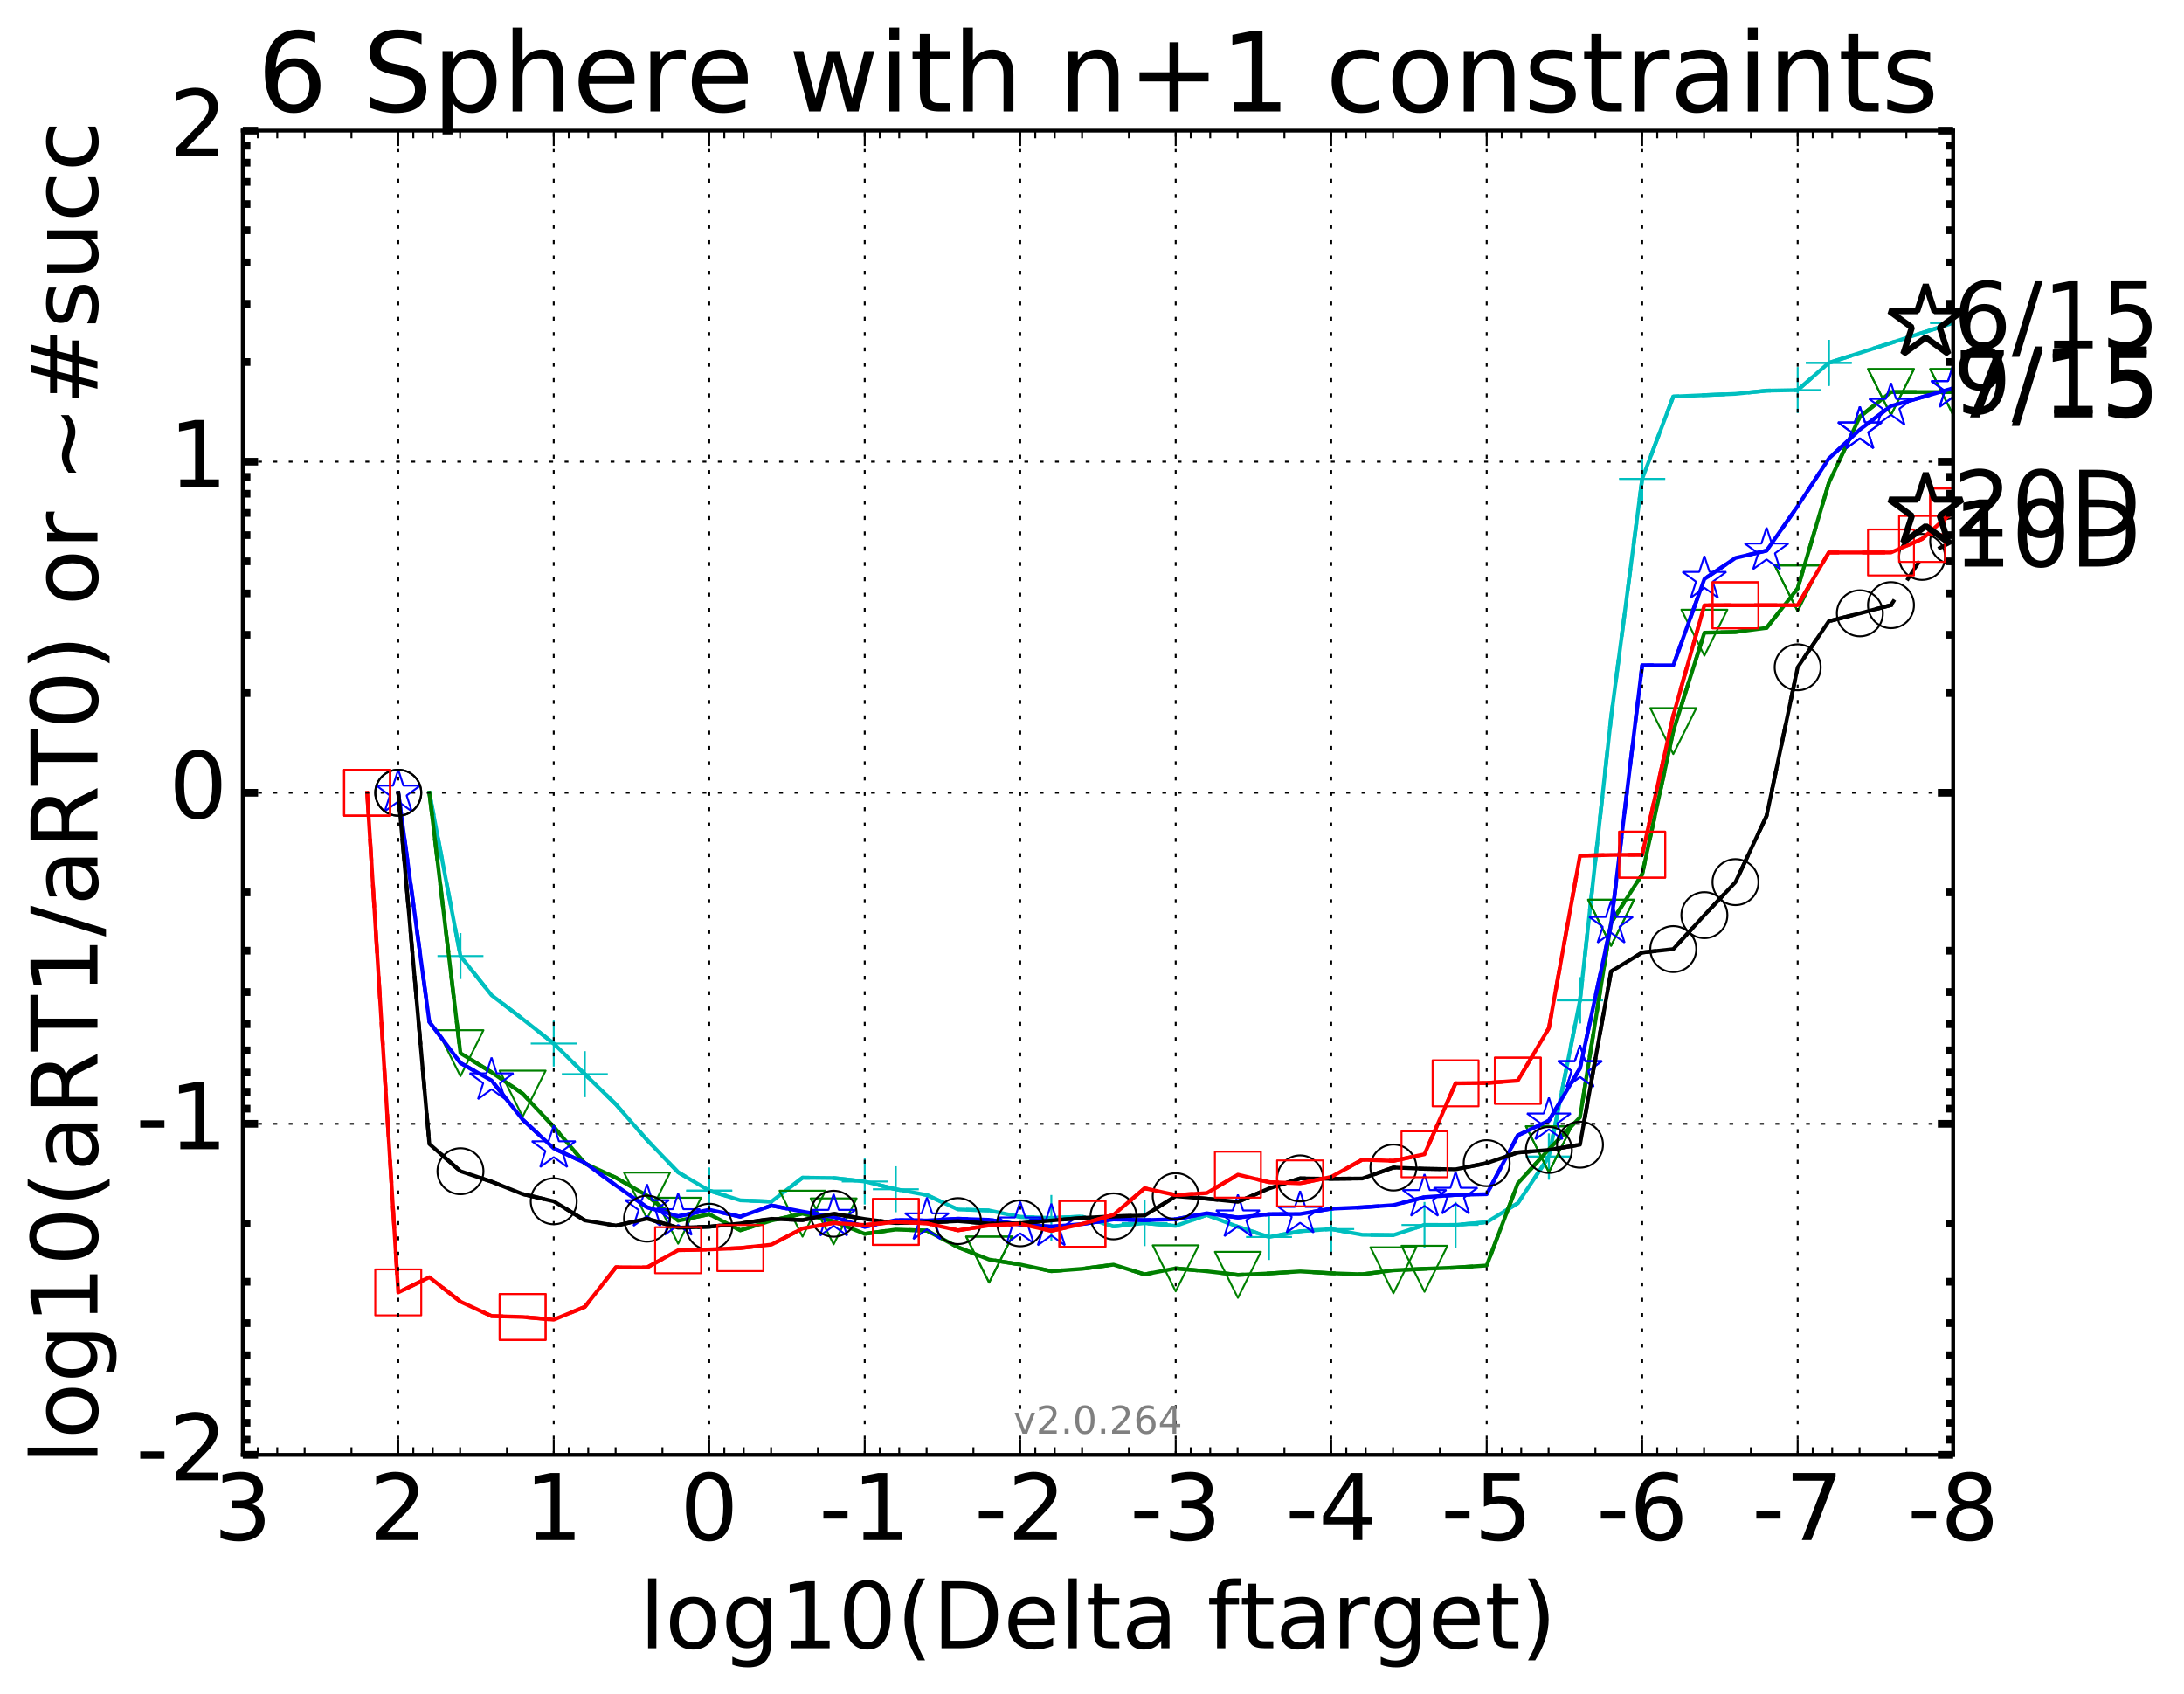 <?xml version="1.0" encoding="utf-8" standalone="no"?>
<!DOCTYPE svg PUBLIC "-//W3C//DTD SVG 1.1//EN"
  "http://www.w3.org/Graphics/SVG/1.1/DTD/svg11.dtd">
<!-- Created with matplotlib (http://matplotlib.org/) -->
<svg height="442pt" version="1.1" viewBox="0 0 570 442" width="570pt" xmlns="http://www.w3.org/2000/svg" xmlns:xlink="http://www.w3.org/1999/xlink">
 <defs>
  <style type="text/css">
*{stroke-linecap:butt;stroke-linejoin:round;stroke-miterlimit:100000;}
  </style>
 </defs>
 <g id="figure_1">
  <g id="patch_1">
   <path d="M 0 442.339 
L 570.851 442.339 
L 570.851 0 
L 0 0 
z
" style="fill:#ffffff;"/>
  </g>
  <g id="axes_1">
   <g id="patch_2">
    <path d="M 63.356 379.683 
L 509.756 379.683 
L 509.756 34.084 
L 63.356 34.084 
z
" style="fill:#ffffff;"/>
   </g>
   <g id="line2d_1">
    <path clip-path="url(#p38f5ef5661)" d="M 112.054 206.883 
L 120.171 249.507 
L 128.287 259.727 
L 136.404 265.924 
L 144.52 272.337 
L 152.636 280.331 
L 160.753 288.219 
L 168.869 297.509 
L 176.985 305.936 
L 185.102 310.724 
L 193.218 313.251 
L 201.334 313.583 
L 209.451 307.346 
L 217.567 307.435 
L 225.684 308.339 
L 233.8 310.36 
L 241.916 311.871 
L 250.033 315.634 
L 258.149 315.895 
L 266.265 317.59 
L 274.382 317.857 
L 282.498 317.513 
L 290.614 320.075 
L 298.731 319.208 
L 306.847 319.931 
L 314.964 317.069 
L 323.08 320.157 
L 331.196 322.823 
L 339.313 321.337 
L 347.429 320.761 
L 355.545 322.247 
L 363.662 322.333 
L 371.778 319.69 
L 379.894 319.674 
L 388.011 318.972 
L 396.127 314.003 
L 404.244 301.851 
L 412.36 261.05 
L 420.476 187.201 
L 428.593 124.969 
L 436.709 103.486 
L 444.825 103.121 
L 452.942 102.783 
L 461.058 101.946 
L 469.174 101.793 
L 477.291 94.696 
L 509.756 84.273 
" style="fill:none;stroke:#00bfbf;stroke-dasharray:6,6;stroke-dashoffset:0.0;"/>
   </g>
   <g id="line2d_2">
    <defs>
     <path d="M -6 0 
L 6 0 
M 0 6 
L 0 -6 
" id="mdadae48bd6" style="stroke:#00bfbf;stroke-width:0.5;"/>
    </defs>
    <g clip-path="url(#p38f5ef5661)">
     <use style="fill:none;stroke:#00bfbf;stroke-width:0.5;" x="144.52" xlink:href="#mdadae48bd6" y="272.337"/>
     <use style="fill:none;stroke:#00bfbf;stroke-width:0.5;" x="185.102" xlink:href="#mdadae48bd6" y="310.724"/>
     <use style="fill:none;stroke:#00bfbf;stroke-width:0.5;" x="225.684" xlink:href="#mdadae48bd6" y="308.339"/>
     <use style="fill:none;stroke:#00bfbf;stroke-width:0.5;" x="274.382" xlink:href="#mdadae48bd6" y="317.857"/>
     <use style="fill:none;stroke:#00bfbf;stroke-width:0.5;" x="331.196" xlink:href="#mdadae48bd6" y="322.823"/>
     <use style="fill:none;stroke:#00bfbf;stroke-width:0.5;" x="371.778" xlink:href="#mdadae48bd6" y="319.69"/>
     <use style="fill:none;stroke:#00bfbf;stroke-width:0.5;" x="404.244" xlink:href="#mdadae48bd6" y="301.851"/>
     <use style="fill:none;stroke:#00bfbf;stroke-width:0.5;" x="412.36" xlink:href="#mdadae48bd6" y="261.05"/>
     <use style="fill:none;stroke:#00bfbf;stroke-width:0.5;" x="428.593" xlink:href="#mdadae48bd6" y="124.969"/>
     <use style="fill:none;stroke:#00bfbf;stroke-width:0.5;" x="469.174" xlink:href="#mdadae48bd6" y="101.793"/>
     <use style="fill:none;stroke:#00bfbf;stroke-width:0.5;" x="477.291" xlink:href="#mdadae48bd6" y="94.696"/>
     <use style="fill:none;stroke:#00bfbf;stroke-width:0.5;" x="509.756" xlink:href="#mdadae48bd6" y="84.273"/>
    </g>
   </g>
   <g id="line2d_3"/>
   <g id="line2d_4">
    <path clip-path="url(#p38f5ef5661)" d="M 112.054 206.883 
L 120.171 249.507 
L 128.287 259.727 
L 136.404 265.924 
L 144.52 272.337 
L 152.636 280.331 
L 160.753 288.219 
L 168.869 297.509 
L 176.985 305.936 
L 185.102 310.724 
L 193.218 313.251 
L 201.334 313.583 
L 209.451 307.346 
L 217.567 307.435 
L 225.684 308.339 
L 233.8 310.36 
L 241.916 311.871 
L 250.033 315.634 
L 258.149 315.895 
L 266.265 317.59 
L 274.382 317.857 
L 282.498 317.513 
L 290.614 320.075 
L 298.731 319.208 
L 306.847 319.931 
L 314.964 317.069 
L 323.08 320.157 
L 331.196 322.823 
L 339.313 321.337 
L 347.429 320.761 
L 355.545 322.247 
L 363.662 322.333 
L 371.778 319.69 
L 379.894 319.674 
L 388.011 318.972 
L 396.127 314.003 
L 404.244 301.851 
L 412.36 261.05 
L 420.476 187.201 
L 428.593 124.969 
L 436.709 103.486 
L 444.825 103.121 
L 452.942 102.783 
L 461.058 101.946 
L 469.174 101.793 
L 477.291 94.696 
L 509.756 84.273 
" style="fill:none;stroke:#00bfbf;stroke-linecap:square;"/>
   </g>
   <g id="line2d_5">
    <g clip-path="url(#p38f5ef5661)">
     <use style="fill:none;stroke:#00bfbf;stroke-width:0.5;" x="120.171" xlink:href="#mdadae48bd6" y="249.507"/>
     <use style="fill:none;stroke:#00bfbf;stroke-width:0.5;" x="152.636" xlink:href="#mdadae48bd6" y="280.331"/>
     <use style="fill:none;stroke:#00bfbf;stroke-width:0.5;" x="185.102" xlink:href="#mdadae48bd6" y="310.724"/>
     <use style="fill:none;stroke:#00bfbf;stroke-width:0.5;" x="233.8" xlink:href="#mdadae48bd6" y="310.36"/>
     <use style="fill:none;stroke:#00bfbf;stroke-width:0.5;" x="298.731" xlink:href="#mdadae48bd6" y="319.208"/>
     <use style="fill:none;stroke:#00bfbf;stroke-width:0.5;" x="347.429" xlink:href="#mdadae48bd6" y="320.761"/>
     <use style="fill:none;stroke:#00bfbf;stroke-width:0.5;" x="379.894" xlink:href="#mdadae48bd6" y="319.674"/>
     <use style="fill:none;stroke:#00bfbf;stroke-width:0.5;" x="404.244" xlink:href="#mdadae48bd6" y="301.851"/>
     <use style="fill:none;stroke:#00bfbf;stroke-width:0.5;" x="412.36" xlink:href="#mdadae48bd6" y="261.05"/>
     <use style="fill:none;stroke:#00bfbf;stroke-width:0.5;" x="428.593" xlink:href="#mdadae48bd6" y="124.969"/>
     <use style="fill:none;stroke:#00bfbf;stroke-width:0.5;" x="477.291" xlink:href="#mdadae48bd6" y="94.696"/>
     <use style="fill:none;stroke:#00bfbf;stroke-width:0.5;" x="509.756" xlink:href="#mdadae48bd6" y="84.273"/>
    </g>
   </g>
   <g id="line2d_6">
    <path clip-path="url(#p38f5ef5661)" d="M 112.054 206.883 
L 120.171 274.854 
L 128.287 279.848 
L 136.404 285.418 
L 144.52 294.069 
L 152.636 303.624 
L 160.753 307.355 
L 168.869 312.02 
L 176.985 318.577 
L 185.102 316.888 
L 193.218 321.071 
L 201.334 318.538 
L 209.451 316.743 
L 217.567 318.752 
L 225.684 322.003 
L 233.8 320.89 
L 241.916 321.166 
L 250.033 325.501 
L 258.149 328.717 
L 266.265 330.004 
L 274.382 331.736 
L 282.498 331.124 
L 290.614 330.043 
L 298.731 332.576 
L 306.847 331.001 
L 314.964 331.766 
L 323.08 332.704 
L 331.196 332.328 
L 339.313 331.806 
L 347.429 332.278 
L 355.545 332.554 
L 363.662 331.515 
L 371.778 331.117 
L 379.894 330.805 
L 388.011 330.259 
L 396.127 308.83 
L 404.244 299.928 
L 412.36 291.597 
L 420.476 240.816 
L 428.593 228.16 
L 436.709 190.796 
L 444.825 165.117 
L 452.942 164.928 
L 461.058 163.86 
L 469.174 153.553 
L 477.291 126.064 
L 485.407 108.739 
L 493.524 102.31 
L 509.756 102.31 
" style="fill:none;stroke:#008000;stroke-dasharray:6,6;stroke-dashoffset:0.0;"/>
   </g>
   <g id="line2d_7">
    <defs>
     <path d="M -0 6 
L 6 -6 
L -6 -6 
z
" id="m3e2029b0eb" style="stroke:#008000;stroke-linejoin:miter;stroke-width:0.5;"/>
    </defs>
    <g clip-path="url(#p38f5ef5661)">
     <use style="fill:none;stroke:#008000;stroke-linejoin:miter;stroke-width:0.5;" x="120.171" xlink:href="#m3e2029b0eb" y="274.854"/>
     <use style="fill:none;stroke:#008000;stroke-linejoin:miter;stroke-width:0.5;" x="168.869" xlink:href="#m3e2029b0eb" y="312.02"/>
     <use style="fill:none;stroke:#008000;stroke-linejoin:miter;stroke-width:0.5;" x="209.451" xlink:href="#m3e2029b0eb" y="316.743"/>
     <use style="fill:none;stroke:#008000;stroke-linejoin:miter;stroke-width:0.5;" x="258.149" xlink:href="#m3e2029b0eb" y="328.717"/>
     <use style="fill:none;stroke:#008000;stroke-linejoin:miter;stroke-width:0.5;" x="306.847" xlink:href="#m3e2029b0eb" y="331.001"/>
     <use style="fill:none;stroke:#008000;stroke-linejoin:miter;stroke-width:0.5;" x="371.778" xlink:href="#m3e2029b0eb" y="331.117"/>
     <use style="fill:none;stroke:#008000;stroke-linejoin:miter;stroke-width:0.5;" x="404.244" xlink:href="#m3e2029b0eb" y="299.928"/>
     <use style="fill:none;stroke:#008000;stroke-linejoin:miter;stroke-width:0.5;" x="420.476" xlink:href="#m3e2029b0eb" y="240.816"/>
     <use style="fill:none;stroke:#008000;stroke-linejoin:miter;stroke-width:0.5;" x="436.709" xlink:href="#m3e2029b0eb" y="190.796"/>
     <use style="fill:none;stroke:#008000;stroke-linejoin:miter;stroke-width:0.5;" x="469.174" xlink:href="#m3e2029b0eb" y="153.553"/>
     <use style="fill:none;stroke:#008000;stroke-linejoin:miter;stroke-width:0.5;" x="493.524" xlink:href="#m3e2029b0eb" y="102.31"/>
     <use style="fill:none;stroke:#008000;stroke-linejoin:miter;stroke-width:0.5;" x="509.756" xlink:href="#m3e2029b0eb" y="102.31"/>
    </g>
   </g>
   <g id="line2d_8"/>
   <g id="line2d_9">
    <path clip-path="url(#p38f5ef5661)" d="M 112.054 206.883 
L 120.171 274.854 
L 128.287 279.848 
L 136.404 285.418 
L 144.52 294.069 
L 152.636 303.624 
L 160.753 307.355 
L 168.869 312.02 
L 176.985 318.577 
L 185.102 316.888 
L 193.218 321.071 
L 201.334 318.538 
L 209.451 316.743 
L 217.567 318.752 
L 225.684 322.003 
L 233.8 320.89 
L 241.916 321.166 
L 250.033 325.501 
L 258.149 328.717 
L 266.265 330.004 
L 274.382 331.736 
L 282.498 331.124 
L 290.614 330.043 
L 298.731 332.576 
L 306.847 331.001 
L 314.964 331.766 
L 323.08 332.704 
L 331.196 332.328 
L 339.313 331.806 
L 347.429 332.278 
L 355.545 332.554 
L 363.662 331.515 
L 371.778 331.117 
L 379.894 330.805 
L 388.011 330.259 
L 396.127 308.83 
L 404.244 299.928 
L 412.36 291.597 
L 420.476 240.816 
L 428.593 228.16 
L 436.709 190.796 
L 444.825 165.117 
L 452.942 164.928 
L 461.058 163.86 
L 469.174 153.553 
L 477.291 126.064 
L 485.407 108.739 
L 493.524 102.31 
L 509.756 102.31 
" style="fill:none;stroke:#008000;stroke-linecap:square;"/>
   </g>
   <g id="line2d_10">
    <g clip-path="url(#p38f5ef5661)">
     <use style="fill:none;stroke:#008000;stroke-linejoin:miter;stroke-width:0.5;" x="136.404" xlink:href="#m3e2029b0eb" y="285.418"/>
     <use style="fill:none;stroke:#008000;stroke-linejoin:miter;stroke-width:0.5;" x="176.985" xlink:href="#m3e2029b0eb" y="318.577"/>
     <use style="fill:none;stroke:#008000;stroke-linejoin:miter;stroke-width:0.5;" x="217.567" xlink:href="#m3e2029b0eb" y="318.752"/>
     <use style="fill:none;stroke:#008000;stroke-linejoin:miter;stroke-width:0.5;" x="258.149" xlink:href="#m3e2029b0eb" y="328.717"/>
     <use style="fill:none;stroke:#008000;stroke-linejoin:miter;stroke-width:0.5;" x="323.08" xlink:href="#m3e2029b0eb" y="332.704"/>
     <use style="fill:none;stroke:#008000;stroke-linejoin:miter;stroke-width:0.5;" x="363.662" xlink:href="#m3e2029b0eb" y="331.515"/>
     <use style="fill:none;stroke:#008000;stroke-linejoin:miter;stroke-width:0.5;" x="404.244" xlink:href="#m3e2029b0eb" y="299.928"/>
     <use style="fill:none;stroke:#008000;stroke-linejoin:miter;stroke-width:0.5;" x="420.476" xlink:href="#m3e2029b0eb" y="240.816"/>
     <use style="fill:none;stroke:#008000;stroke-linejoin:miter;stroke-width:0.5;" x="444.825" xlink:href="#m3e2029b0eb" y="165.117"/>
     <use style="fill:none;stroke:#008000;stroke-linejoin:miter;stroke-width:0.5;" x="469.174" xlink:href="#m3e2029b0eb" y="153.553"/>
     <use style="fill:none;stroke:#008000;stroke-linejoin:miter;stroke-width:0.5;" x="493.524" xlink:href="#m3e2029b0eb" y="102.31"/>
     <use style="fill:none;stroke:#008000;stroke-linejoin:miter;stroke-width:0.5;" x="509.756" xlink:href="#m3e2029b0eb" y="102.31"/>
    </g>
   </g>
   <g id="line2d_11">
    <path clip-path="url(#p38f5ef5661)" d="M 103.938 206.883 
L 112.054 266.689 
L 120.171 277.418 
L 128.287 281.981 
L 136.404 292.177 
L 144.52 299.698 
L 152.636 303.473 
L 160.753 309.378 
L 168.869 315.068 
L 176.985 317.409 
L 185.102 315.698 
L 193.218 317.526 
L 201.334 314.608 
L 209.451 316.189 
L 217.567 317.602 
L 225.684 320.171 
L 233.8 318.422 
L 241.916 318.516 
L 250.033 318.066 
L 258.149 318.341 
L 266.265 319.592 
L 274.382 320.124 
L 282.498 319.437 
L 290.614 318.244 
L 298.731 318.429 
L 306.847 318.188 
L 314.964 316.633 
L 323.08 317.747 
L 331.196 316.886 
L 339.313 316.822 
L 347.429 315.436 
L 355.545 315.078 
L 363.662 314.498 
L 371.778 312.423 
L 379.894 311.839 
L 388.011 311.655 
L 396.127 296.315 
L 404.244 292.452 
L 412.36 278.785 
L 420.476 241.153 
L 428.593 173.637 
L 436.709 173.626 
L 444.825 151.106 
L 452.942 145.605 
L 461.058 143.695 
L 469.174 132.096 
L 477.291 119.675 
L 485.407 112.111 
L 493.524 105.96 
L 509.756 101.305 
" style="fill:none;stroke:#0000ff;stroke-dasharray:6,6;stroke-dashoffset:0.0;"/>
   </g>
   <g id="line2d_12">
    <defs>
     <path d="M 0 -6 
L -1.347 -1.854 
L -5.706 -1.854 
L -2.18 0.708 
L -3.527 4.854 
L -0 2.292 
L 3.527 4.854 
L 2.18 0.708 
L 5.706 -1.854 
L 1.347 -1.854 
z
" id="m005bdea99d" style="stroke:#0000ff;stroke-linejoin:bevel;stroke-width:0.5;"/>
    </defs>
    <g clip-path="url(#p38f5ef5661)">
     <use style="fill:none;stroke:#0000ff;stroke-linejoin:bevel;stroke-width:0.5;" x="128.287" xlink:href="#m005bdea99d" y="281.981"/>
     <use style="fill:none;stroke:#0000ff;stroke-linejoin:bevel;stroke-width:0.5;" x="168.869" xlink:href="#m005bdea99d" y="315.068"/>
     <use style="fill:none;stroke:#0000ff;stroke-linejoin:bevel;stroke-width:0.5;" x="217.567" xlink:href="#m005bdea99d" y="317.602"/>
     <use style="fill:none;stroke:#0000ff;stroke-linejoin:bevel;stroke-width:0.5;" x="266.265" xlink:href="#m005bdea99d" y="319.592"/>
     <use style="fill:none;stroke:#0000ff;stroke-linejoin:bevel;stroke-width:0.5;" x="323.08" xlink:href="#m005bdea99d" y="317.747"/>
     <use style="fill:none;stroke:#0000ff;stroke-linejoin:bevel;stroke-width:0.5;" x="371.778" xlink:href="#m005bdea99d" y="312.423"/>
     <use style="fill:none;stroke:#0000ff;stroke-linejoin:bevel;stroke-width:0.5;" x="404.244" xlink:href="#m005bdea99d" y="292.452"/>
     <use style="fill:none;stroke:#0000ff;stroke-linejoin:bevel;stroke-width:0.5;" x="412.36" xlink:href="#m005bdea99d" y="278.785"/>
     <use style="fill:none;stroke:#0000ff;stroke-linejoin:bevel;stroke-width:0.5;" x="444.825" xlink:href="#m005bdea99d" y="151.106"/>
     <use style="fill:none;stroke:#0000ff;stroke-linejoin:bevel;stroke-width:0.5;" x="485.407" xlink:href="#m005bdea99d" y="112.111"/>
     <use style="fill:none;stroke:#0000ff;stroke-linejoin:bevel;stroke-width:0.5;" x="493.524" xlink:href="#m005bdea99d" y="105.96"/>
     <use style="fill:none;stroke:#0000ff;stroke-linejoin:bevel;stroke-width:0.5;" x="509.756" xlink:href="#m005bdea99d" y="101.305"/>
    </g>
   </g>
   <g id="line2d_13"/>
   <g id="line2d_14">
    <path clip-path="url(#p38f5ef5661)" d="M 103.938 206.883 
L 112.054 266.689 
L 120.171 277.418 
L 128.287 281.981 
L 136.404 292.177 
L 144.52 299.698 
L 152.636 303.473 
L 160.753 309.378 
L 168.869 315.068 
L 176.985 317.409 
L 185.102 315.698 
L 193.218 317.526 
L 201.334 314.608 
L 209.451 316.189 
L 217.567 317.602 
L 225.684 320.171 
L 233.8 318.422 
L 241.916 318.516 
L 250.033 318.066 
L 258.149 318.341 
L 266.265 319.592 
L 274.382 320.124 
L 282.498 319.437 
L 290.614 318.244 
L 298.731 318.429 
L 306.847 318.188 
L 314.964 316.633 
L 323.08 317.747 
L 331.196 316.886 
L 339.313 316.822 
L 347.429 315.436 
L 355.545 315.078 
L 363.662 314.498 
L 371.778 312.423 
L 379.894 311.839 
L 388.011 311.655 
L 396.127 296.315 
L 404.244 292.452 
L 412.36 278.785 
L 420.476 241.153 
L 428.593 173.637 
L 436.709 173.626 
L 444.825 151.106 
L 452.942 145.605 
L 461.058 143.695 
L 469.174 132.096 
L 477.291 119.675 
L 485.407 112.111 
L 493.524 105.96 
L 509.756 101.305 
" style="fill:none;stroke:#0000ff;stroke-linecap:square;"/>
   </g>
   <g id="line2d_15">
    <g clip-path="url(#p38f5ef5661)">
     <use style="fill:none;stroke:#0000ff;stroke-linejoin:bevel;stroke-width:0.5;" x="103.938" xlink:href="#m005bdea99d" y="206.883"/>
     <use style="fill:none;stroke:#0000ff;stroke-linejoin:bevel;stroke-width:0.5;" x="144.52" xlink:href="#m005bdea99d" y="299.698"/>
     <use style="fill:none;stroke:#0000ff;stroke-linejoin:bevel;stroke-width:0.5;" x="176.985" xlink:href="#m005bdea99d" y="317.409"/>
     <use style="fill:none;stroke:#0000ff;stroke-linejoin:bevel;stroke-width:0.5;" x="241.916" xlink:href="#m005bdea99d" y="318.516"/>
     <use style="fill:none;stroke:#0000ff;stroke-linejoin:bevel;stroke-width:0.5;" x="274.382" xlink:href="#m005bdea99d" y="320.124"/>
     <use style="fill:none;stroke:#0000ff;stroke-linejoin:bevel;stroke-width:0.5;" x="339.313" xlink:href="#m005bdea99d" y="316.822"/>
     <use style="fill:none;stroke:#0000ff;stroke-linejoin:bevel;stroke-width:0.5;" x="379.894" xlink:href="#m005bdea99d" y="311.839"/>
     <use style="fill:none;stroke:#0000ff;stroke-linejoin:bevel;stroke-width:0.5;" x="412.36" xlink:href="#m005bdea99d" y="278.785"/>
     <use style="fill:none;stroke:#0000ff;stroke-linejoin:bevel;stroke-width:0.5;" x="420.476" xlink:href="#m005bdea99d" y="241.153"/>
     <use style="fill:none;stroke:#0000ff;stroke-linejoin:bevel;stroke-width:0.5;" x="461.058" xlink:href="#m005bdea99d" y="143.695"/>
     <use style="fill:none;stroke:#0000ff;stroke-linejoin:bevel;stroke-width:0.5;" x="485.407" xlink:href="#m005bdea99d" y="112.111"/>
     <use style="fill:none;stroke:#0000ff;stroke-linejoin:bevel;stroke-width:0.5;" x="509.756" xlink:href="#m005bdea99d" y="101.305"/>
    </g>
   </g>
   <g id="line2d_16">
    <path clip-path="url(#p38f5ef5661)" d="M 103.938 206.883 
L 112.054 298.547 
L 120.171 305.662 
L 128.287 308.375 
L 136.404 311.618 
L 144.52 313.501 
L 152.636 318.492 
L 160.753 319.876 
L 168.869 318.036 
L 176.985 320.396 
L 185.102 320.142 
L 193.218 319.299 
L 201.334 318.085 
L 209.451 318.408 
L 217.567 316.758 
L 225.684 318.134 
L 233.8 319.176 
L 241.916 319.068 
L 250.033 318.675 
L 258.149 319.353 
L 266.265 319.255 
L 274.382 318.52 
L 282.498 317.848 
L 290.614 317.437 
L 298.731 317.218 
L 306.847 312.171 
L 314.964 312.822 
L 323.08 313.647 
L 331.196 310.159 
L 339.313 307.528 
L 347.429 307.633 
L 355.545 307.557 
L 363.662 304.69 
L 371.778 305.031 
L 379.894 305.16 
L 388.011 303.556 
L 396.127 300.766 
L 404.244 300.111 
L 412.36 298.73 
L 420.476 253.519 
L 428.593 248.58 
L 436.709 247.688 
L 444.825 238.836 
L 452.942 230.211 
L 461.058 212.934 
L 469.174 174.15 
L 477.291 162.129 
L 485.407 160.058 
L 493.524 157.927 
L 501.64 145.344 
L 509.756 141.227 
" style="fill:none;stroke:#000000;stroke-dasharray:6,6;stroke-dashoffset:0.0;"/>
   </g>
   <g id="line2d_17">
    <defs>
     <path d="M 0 6 
C 1.591 6 3.117 5.368 4.243 4.243 
C 5.368 3.117 6 1.591 6 0 
C 6 -1.591 5.368 -3.117 4.243 -4.243 
C 3.117 -5.368 1.591 -6 0 -6 
C -1.591 -6 -3.117 -5.368 -4.243 -4.243 
C -5.368 -3.117 -6 -1.591 -6 0 
C -6 1.591 -5.368 3.117 -4.243 4.243 
C -3.117 5.368 -1.591 6 0 6 
z
" id="mff5e24eadf" style="stroke:#000000;stroke-width:0.5;"/>
    </defs>
    <g clip-path="url(#p38f5ef5661)">
     <use style="fill:none;stroke:#000000;stroke-width:0.5;" x="103.938" xlink:href="#mff5e24eadf" y="206.883"/>
     <use style="fill:none;stroke:#000000;stroke-width:0.5;" x="144.52" xlink:href="#mff5e24eadf" y="313.501"/>
     <use style="fill:none;stroke:#000000;stroke-width:0.5;" x="185.102" xlink:href="#mff5e24eadf" y="320.142"/>
     <use style="fill:none;stroke:#000000;stroke-width:0.5;" x="250.033" xlink:href="#mff5e24eadf" y="318.675"/>
     <use style="fill:none;stroke:#000000;stroke-width:0.5;" x="290.614" xlink:href="#mff5e24eadf" y="317.437"/>
     <use style="fill:none;stroke:#000000;stroke-width:0.5;" x="339.313" xlink:href="#mff5e24eadf" y="307.528"/>
     <use style="fill:none;stroke:#000000;stroke-width:0.5;" x="388.011" xlink:href="#mff5e24eadf" y="303.556"/>
     <use style="fill:none;stroke:#000000;stroke-width:0.5;" x="412.36" xlink:href="#mff5e24eadf" y="298.73"/>
     <use style="fill:none;stroke:#000000;stroke-width:0.5;" x="444.825" xlink:href="#mff5e24eadf" y="238.836"/>
     <use style="fill:none;stroke:#000000;stroke-width:0.5;" x="469.174" xlink:href="#mff5e24eadf" y="174.15"/>
     <use style="fill:none;stroke:#000000;stroke-width:0.5;" x="501.64" xlink:href="#mff5e24eadf" y="145.344"/>
     <use style="fill:none;stroke:#000000;stroke-width:0.5;" x="509.756" xlink:href="#mff5e24eadf" y="141.227"/>
    </g>
   </g>
   <g id="line2d_18"/>
   <g id="line2d_19">
    <path clip-path="url(#p38f5ef5661)" d="M 103.938 206.883 
L 112.054 298.547 
L 120.171 305.662 
L 128.287 308.375 
L 136.404 311.618 
L 144.52 313.501 
L 152.636 318.492 
L 160.753 319.876 
L 168.869 318.036 
L 176.985 320.396 
L 185.102 320.142 
L 193.218 319.299 
L 201.334 318.085 
L 209.451 318.408 
L 217.567 316.758 
L 225.684 318.134 
L 233.8 319.176 
L 241.916 319.068 
L 250.033 318.675 
L 258.149 319.353 
L 266.265 319.255 
L 274.382 318.52 
L 282.498 317.848 
L 290.614 317.437 
L 298.731 317.218 
L 306.847 312.171 
L 314.964 312.822 
L 323.08 313.647 
L 331.196 310.159 
L 339.313 307.528 
L 347.429 307.633 
L 355.545 307.557 
L 363.662 304.69 
L 371.778 305.031 
L 379.894 305.16 
L 388.011 303.556 
L 396.127 300.766 
L 404.244 300.111 
L 412.36 298.73 
L 420.476 253.519 
L 428.593 248.58 
L 436.709 247.688 
L 444.825 238.836 
L 452.942 230.211 
L 461.058 212.934 
L 469.174 174.15 
L 477.291 162.129 
L 485.407 160.058 
L 493.524 157.927 
" style="fill:none;stroke:#000000;stroke-linecap:square;"/>
   </g>
   <g id="line2d_20">
    <g clip-path="url(#p38f5ef5661)">
     <use style="fill:none;stroke:#000000;stroke-width:0.5;" x="103.938" xlink:href="#mff5e24eadf" y="206.883"/>
     <use style="fill:none;stroke:#000000;stroke-width:0.5;" x="120.171" xlink:href="#mff5e24eadf" y="305.662"/>
     <use style="fill:none;stroke:#000000;stroke-width:0.5;" x="168.869" xlink:href="#mff5e24eadf" y="318.036"/>
     <use style="fill:none;stroke:#000000;stroke-width:0.5;" x="217.567" xlink:href="#mff5e24eadf" y="316.758"/>
     <use style="fill:none;stroke:#000000;stroke-width:0.5;" x="266.265" xlink:href="#mff5e24eadf" y="319.255"/>
     <use style="fill:none;stroke:#000000;stroke-width:0.5;" x="306.847" xlink:href="#mff5e24eadf" y="312.171"/>
     <use style="fill:none;stroke:#000000;stroke-width:0.5;" x="363.662" xlink:href="#mff5e24eadf" y="304.69"/>
     <use style="fill:none;stroke:#000000;stroke-width:0.5;" x="404.244" xlink:href="#mff5e24eadf" y="300.111"/>
     <use style="fill:none;stroke:#000000;stroke-width:0.5;" x="436.709" xlink:href="#mff5e24eadf" y="247.688"/>
     <use style="fill:none;stroke:#000000;stroke-width:0.5;" x="452.942" xlink:href="#mff5e24eadf" y="230.211"/>
     <use style="fill:none;stroke:#000000;stroke-width:0.5;" x="485.407" xlink:href="#mff5e24eadf" y="160.058"/>
     <use style="fill:none;stroke:#000000;stroke-width:0.5;" x="493.524" xlink:href="#mff5e24eadf" y="157.927"/>
    </g>
   </g>
   <g id="line2d_21">
    <path clip-path="url(#p38f5ef5661)" d="M 95.822 206.883 
L 103.938 337.276 
L 112.054 333.319 
L 120.171 339.695 
L 128.287 343.457 
L 136.404 343.692 
L 144.52 344.399 
L 152.636 341.059 
L 160.753 330.717 
L 168.869 330.769 
L 176.985 326.277 
L 185.102 326.073 
L 193.218 325.714 
L 201.334 324.815 
L 209.451 320.597 
L 217.567 319.16 
L 225.684 319.702 
L 233.8 318.894 
L 241.916 319.264 
L 250.033 321.086 
L 258.149 319.795 
L 266.265 319.393 
L 274.382 321.226 
L 282.498 319.394 
L 290.614 317.038 
L 298.731 310.112 
L 306.847 311.87 
L 314.964 311.356 
L 323.08 306.551 
L 331.196 308.506 
L 339.313 308.829 
L 347.429 307.136 
L 355.545 302.647 
L 363.662 302.95 
L 371.778 301.231 
L 379.894 282.712 
L 388.011 282.622 
L 396.127 282.026 
L 404.244 268.303 
L 412.36 223.299 
L 420.476 223.118 
L 428.593 223.054 
L 436.709 186.727 
L 444.825 157.97 
L 452.942 157.96 
L 461.058 157.953 
L 469.174 157.942 
L 477.291 144.19 
L 485.407 144.183 
L 493.524 144.182 
L 501.64 140.646 
L 509.756 133.469 
" style="fill:none;stroke:#ff0000;stroke-dasharray:6,6;stroke-dashoffset:0.0;"/>
   </g>
   <g id="line2d_22">
    <defs>
     <path d="M -6 6 
L 6 6 
L 6 -6 
L -6 -6 
z
" id="mee19f9ab1e" style="stroke:#ff0000;stroke-linejoin:miter;stroke-width:0.5;"/>
    </defs>
    <g clip-path="url(#p38f5ef5661)">
     <use style="fill:none;stroke:#ff0000;stroke-linejoin:miter;stroke-width:0.5;" x="95.822" xlink:href="#mee19f9ab1e" y="206.883"/>
     <use style="fill:none;stroke:#ff0000;stroke-linejoin:miter;stroke-width:0.5;" x="103.938" xlink:href="#mee19f9ab1e" y="337.276"/>
     <use style="fill:none;stroke:#ff0000;stroke-linejoin:miter;stroke-width:0.5;" x="136.404" xlink:href="#mee19f9ab1e" y="343.692"/>
     <use style="fill:none;stroke:#ff0000;stroke-linejoin:miter;stroke-width:0.5;" x="193.218" xlink:href="#mee19f9ab1e" y="325.714"/>
     <use style="fill:none;stroke:#ff0000;stroke-linejoin:miter;stroke-width:0.5;" x="233.8" xlink:href="#mee19f9ab1e" y="318.894"/>
     <use style="fill:none;stroke:#ff0000;stroke-linejoin:miter;stroke-width:0.5;" x="282.498" xlink:href="#mee19f9ab1e" y="319.394"/>
     <use style="fill:none;stroke:#ff0000;stroke-linejoin:miter;stroke-width:0.5;" x="339.313" xlink:href="#mee19f9ab1e" y="308.829"/>
     <use style="fill:none;stroke:#ff0000;stroke-linejoin:miter;stroke-width:0.5;" x="371.778" xlink:href="#mee19f9ab1e" y="301.231"/>
     <use style="fill:none;stroke:#ff0000;stroke-linejoin:miter;stroke-width:0.5;" x="396.127" xlink:href="#mee19f9ab1e" y="282.026"/>
     <use style="fill:none;stroke:#ff0000;stroke-linejoin:miter;stroke-width:0.5;" x="428.593" xlink:href="#mee19f9ab1e" y="223.054"/>
     <use style="fill:none;stroke:#ff0000;stroke-linejoin:miter;stroke-width:0.5;" x="452.942" xlink:href="#mee19f9ab1e" y="157.96"/>
     <use style="fill:none;stroke:#ff0000;stroke-linejoin:miter;stroke-width:0.5;" x="501.64" xlink:href="#mee19f9ab1e" y="140.646"/>
     <use style="fill:none;stroke:#ff0000;stroke-linejoin:miter;stroke-width:0.5;" x="509.756" xlink:href="#mee19f9ab1e" y="133.469"/>
    </g>
   </g>
   <g id="line2d_23"/>
   <g id="line2d_24">
    <path clip-path="url(#p38f5ef5661)" d="M 95.822 206.883 
L 103.938 337.276 
L 112.054 333.319 
L 120.171 339.695 
L 128.287 343.457 
L 136.404 343.692 
L 144.52 344.399 
L 152.636 341.059 
L 160.753 330.717 
L 168.869 330.769 
L 176.985 326.277 
L 185.102 326.073 
L 193.218 325.714 
L 201.334 324.815 
L 209.451 320.597 
L 217.567 319.16 
L 225.684 319.702 
L 233.8 318.894 
L 241.916 319.264 
L 250.033 321.086 
L 258.149 319.795 
L 266.265 319.393 
L 274.382 321.226 
L 282.498 319.394 
L 290.614 317.038 
L 298.731 310.112 
L 306.847 311.87 
L 314.964 311.356 
L 323.08 306.551 
L 331.196 308.506 
L 339.313 308.829 
L 347.429 307.136 
L 355.545 302.647 
L 363.662 302.95 
L 371.778 301.231 
L 379.894 282.712 
L 388.011 282.622 
L 396.127 282.026 
L 404.244 268.303 
L 412.36 223.299 
L 420.476 223.118 
L 428.593 223.054 
L 436.709 186.727 
L 444.825 157.97 
L 452.942 157.96 
L 461.058 157.953 
L 469.174 157.942 
L 477.291 144.19 
L 485.407 144.183 
L 493.524 144.182 
L 501.64 140.646 
L 509.756 133.469 
" style="fill:none;stroke:#ff0000;stroke-linecap:square;"/>
   </g>
   <g id="line2d_25">
    <g clip-path="url(#p38f5ef5661)">
     <use style="fill:none;stroke:#ff0000;stroke-linejoin:miter;stroke-width:0.5;" x="95.822" xlink:href="#mee19f9ab1e" y="206.883"/>
     <use style="fill:none;stroke:#ff0000;stroke-linejoin:miter;stroke-width:0.5;" x="95.822" xlink:href="#mee19f9ab1e" y="206.883"/>
     <use style="fill:none;stroke:#ff0000;stroke-linejoin:miter;stroke-width:0.5;" x="136.404" xlink:href="#mee19f9ab1e" y="343.692"/>
     <use style="fill:none;stroke:#ff0000;stroke-linejoin:miter;stroke-width:0.5;" x="176.985" xlink:href="#mee19f9ab1e" y="326.277"/>
     <use style="fill:none;stroke:#ff0000;stroke-linejoin:miter;stroke-width:0.5;" x="233.8" xlink:href="#mee19f9ab1e" y="318.894"/>
     <use style="fill:none;stroke:#ff0000;stroke-linejoin:miter;stroke-width:0.5;" x="282.498" xlink:href="#mee19f9ab1e" y="319.394"/>
     <use style="fill:none;stroke:#ff0000;stroke-linejoin:miter;stroke-width:0.5;" x="323.08" xlink:href="#mee19f9ab1e" y="306.551"/>
     <use style="fill:none;stroke:#ff0000;stroke-linejoin:miter;stroke-width:0.5;" x="379.894" xlink:href="#mee19f9ab1e" y="282.712"/>
     <use style="fill:none;stroke:#ff0000;stroke-linejoin:miter;stroke-width:0.5;" x="396.127" xlink:href="#mee19f9ab1e" y="282.026"/>
     <use style="fill:none;stroke:#ff0000;stroke-linejoin:miter;stroke-width:0.5;" x="428.593" xlink:href="#mee19f9ab1e" y="223.054"/>
     <use style="fill:none;stroke:#ff0000;stroke-linejoin:miter;stroke-width:0.5;" x="452.942" xlink:href="#mee19f9ab1e" y="157.96"/>
     <use style="fill:none;stroke:#ff0000;stroke-linejoin:miter;stroke-width:0.5;" x="493.524" xlink:href="#mee19f9ab1e" y="144.182"/>
     <use style="fill:none;stroke:#ff0000;stroke-linejoin:miter;stroke-width:0.5;" x="509.756" xlink:href="#mee19f9ab1e" y="133.469"/>
    </g>
   </g>
   <g id="patch_3">
    <path d="M 63.356 34.084 
L 509.756 34.084 
" style="fill:none;stroke:#000000;stroke-linecap:square;stroke-linejoin:miter;"/>
   </g>
   <g id="patch_4">
    <path d="M 509.756 379.683 
L 509.756 34.084 
" style="fill:none;stroke:#000000;stroke-linecap:square;stroke-linejoin:miter;"/>
   </g>
   <g id="patch_5">
    <path d="M 63.356 379.683 
L 509.756 379.683 
" style="fill:none;stroke:#000000;stroke-linecap:square;stroke-linejoin:miter;"/>
   </g>
   <g id="patch_6">
    <path d="M 63.356 379.683 
L 63.356 34.084 
" style="fill:none;stroke:#000000;stroke-linecap:square;stroke-linejoin:miter;"/>
   </g>
   <g id="matplotlib.axis_1">
    <g id="xtick_1">
     <g id="line2d_26">
      <path clip-path="url(#p38f5ef5661)" d="M 509.756 379.683 
L 509.756 34.084 
" style="fill:none;stroke:#000000;stroke-dasharray:1,3;stroke-dashoffset:0.0;stroke-width:0.5;"/>
     </g>
     <g id="line2d_27">
      <defs>
       <path d="M 0 0 
L 0 -4 
" id="m62723df811" style="stroke:#000000;stroke-width:0.5;"/>
      </defs>
      <g>
       <use style="stroke:#000000;stroke-width:0.5;" x="509.756" xlink:href="#m62723df811" y="379.683"/>
      </g>
     </g>
     <g id="line2d_28">
      <defs>
       <path d="M 0 0 
L 0 4 
" id="mfd2636be20" style="stroke:#000000;stroke-width:0.5;"/>
      </defs>
      <g>
       <use style="stroke:#000000;stroke-width:0.5;" x="509.756" xlink:href="#mfd2636be20" y="34.084"/>
      </g>
     </g>
     <g id="text_1">
      <!-- -8 -->
      <defs>
       <path d="M 31.781 34.625 
Q 24.75 34.625 20.719 30.859 
Q 16.703 27.094 16.703 20.516 
Q 16.703 13.922 20.719 10.156 
Q 24.75 6.391 31.781 6.391 
Q 38.812 6.391 42.859 10.172 
Q 46.922 13.969 46.922 20.516 
Q 46.922 27.094 42.891 30.859 
Q 38.875 34.625 31.781 34.625 
M 21.922 38.812 
Q 15.578 40.375 12.031 44.719 
Q 8.5 49.078 8.5 55.328 
Q 8.5 64.062 14.719 69.141 
Q 20.953 74.219 31.781 74.219 
Q 42.672 74.219 48.875 69.141 
Q 55.078 64.062 55.078 55.328 
Q 55.078 49.078 51.531 44.719 
Q 48 40.375 41.703 38.812 
Q 48.828 37.156 52.797 32.312 
Q 56.781 27.484 56.781 20.516 
Q 56.781 9.906 50.312 4.234 
Q 43.844 -1.422 31.781 -1.422 
Q 19.734 -1.422 13.25 4.234 
Q 6.781 9.906 6.781 20.516 
Q 6.781 27.484 10.781 32.312 
Q 14.797 37.156 21.922 38.812 
M 18.312 54.391 
Q 18.312 48.734 21.844 45.562 
Q 25.391 42.391 31.781 42.391 
Q 38.141 42.391 41.719 45.562 
Q 45.312 48.734 45.312 54.391 
Q 45.312 60.062 41.719 63.234 
Q 38.141 66.406 31.781 66.406 
Q 25.391 66.406 21.844 63.234 
Q 18.312 60.062 18.312 54.391 
" id="BitstreamVeraSans-Roman-38"/>
       <path d="M 4.891 31.391 
L 31.203 31.391 
L 31.203 23.391 
L 4.891 23.391 
z
" id="BitstreamVeraSans-Roman-2d"/>
      </defs>
      <g transform="translate(497.792 401.92)scale(0.24 -0.24)">
       <use xlink:href="#BitstreamVeraSans-Roman-2d"/>
       <use x="36.084" xlink:href="#BitstreamVeraSans-Roman-38"/>
      </g>
     </g>
    </g>
    <g id="xtick_2">
     <g id="line2d_29">
      <path clip-path="url(#p38f5ef5661)" d="M 469.174 379.683 
L 469.174 34.084 
" style="fill:none;stroke:#000000;stroke-dasharray:1,3;stroke-dashoffset:0.0;stroke-width:0.5;"/>
     </g>
     <g id="line2d_30">
      <g>
       <use style="stroke:#000000;stroke-width:0.5;" x="469.174" xlink:href="#m62723df811" y="379.683"/>
      </g>
     </g>
     <g id="line2d_31">
      <g>
       <use style="stroke:#000000;stroke-width:0.5;" x="469.174" xlink:href="#mfd2636be20" y="34.084"/>
      </g>
     </g>
     <g id="text_2">
      <!-- -7 -->
      <defs>
       <path d="M 8.203 72.906 
L 55.078 72.906 
L 55.078 68.703 
L 28.609 0 
L 18.312 0 
L 43.219 64.594 
L 8.203 64.594 
z
" id="BitstreamVeraSans-Roman-37"/>
      </defs>
      <g transform="translate(457.21 401.92)scale(0.24 -0.24)">
       <use xlink:href="#BitstreamVeraSans-Roman-2d"/>
       <use x="36.084" xlink:href="#BitstreamVeraSans-Roman-37"/>
      </g>
     </g>
    </g>
    <g id="xtick_3">
     <g id="line2d_32">
      <path clip-path="url(#p38f5ef5661)" d="M 428.593 379.683 
L 428.593 34.084 
" style="fill:none;stroke:#000000;stroke-dasharray:1,3;stroke-dashoffset:0.0;stroke-width:0.5;"/>
     </g>
     <g id="line2d_33">
      <g>
       <use style="stroke:#000000;stroke-width:0.5;" x="428.593" xlink:href="#m62723df811" y="379.683"/>
      </g>
     </g>
     <g id="line2d_34">
      <g>
       <use style="stroke:#000000;stroke-width:0.5;" x="428.593" xlink:href="#mfd2636be20" y="34.084"/>
      </g>
     </g>
     <g id="text_3">
      <!-- -6 -->
      <defs>
       <path d="M 33.016 40.375 
Q 26.375 40.375 22.484 35.828 
Q 18.609 31.297 18.609 23.391 
Q 18.609 15.531 22.484 10.953 
Q 26.375 6.391 33.016 6.391 
Q 39.656 6.391 43.531 10.953 
Q 47.406 15.531 47.406 23.391 
Q 47.406 31.297 43.531 35.828 
Q 39.656 40.375 33.016 40.375 
M 52.594 71.297 
L 52.594 62.312 
Q 48.875 64.062 45.094 64.984 
Q 41.312 65.922 37.594 65.922 
Q 27.828 65.922 22.672 59.328 
Q 17.531 52.734 16.797 39.406 
Q 19.672 43.656 24.016 45.922 
Q 28.375 48.188 33.594 48.188 
Q 44.578 48.188 50.953 41.516 
Q 57.328 34.859 57.328 23.391 
Q 57.328 12.156 50.688 5.359 
Q 44.047 -1.422 33.016 -1.422 
Q 20.359 -1.422 13.672 8.266 
Q 6.984 17.969 6.984 36.375 
Q 6.984 53.656 15.188 63.938 
Q 23.391 74.219 37.203 74.219 
Q 40.922 74.219 44.703 73.484 
Q 48.484 72.75 52.594 71.297 
" id="BitstreamVeraSans-Roman-36"/>
      </defs>
      <g transform="translate(416.628 401.92)scale(0.24 -0.24)">
       <use xlink:href="#BitstreamVeraSans-Roman-2d"/>
       <use x="36.084" xlink:href="#BitstreamVeraSans-Roman-36"/>
      </g>
     </g>
    </g>
    <g id="xtick_4">
     <g id="line2d_35">
      <path clip-path="url(#p38f5ef5661)" d="M 388.011 379.683 
L 388.011 34.084 
" style="fill:none;stroke:#000000;stroke-dasharray:1,3;stroke-dashoffset:0.0;stroke-width:0.5;"/>
     </g>
     <g id="line2d_36">
      <g>
       <use style="stroke:#000000;stroke-width:0.5;" x="388.011" xlink:href="#m62723df811" y="379.683"/>
      </g>
     </g>
     <g id="line2d_37">
      <g>
       <use style="stroke:#000000;stroke-width:0.5;" x="388.011" xlink:href="#mfd2636be20" y="34.084"/>
      </g>
     </g>
     <g id="text_4">
      <!-- -5 -->
      <defs>
       <path d="M 10.797 72.906 
L 49.516 72.906 
L 49.516 64.594 
L 19.828 64.594 
L 19.828 46.734 
Q 21.969 47.469 24.109 47.828 
Q 26.266 48.188 28.422 48.188 
Q 40.625 48.188 47.75 41.5 
Q 54.891 34.812 54.891 23.391 
Q 54.891 11.625 47.562 5.094 
Q 40.234 -1.422 26.906 -1.422 
Q 22.312 -1.422 17.547 -0.641 
Q 12.797 0.141 7.719 1.703 
L 7.719 11.625 
Q 12.109 9.234 16.797 8.062 
Q 21.484 6.891 26.703 6.891 
Q 35.156 6.891 40.078 11.328 
Q 45.016 15.766 45.016 23.391 
Q 45.016 31 40.078 35.438 
Q 35.156 39.891 26.703 39.891 
Q 22.75 39.891 18.812 39.016 
Q 14.891 38.141 10.797 36.281 
z
" id="BitstreamVeraSans-Roman-35"/>
      </defs>
      <g transform="translate(376.046 401.92)scale(0.24 -0.24)">
       <use xlink:href="#BitstreamVeraSans-Roman-2d"/>
       <use x="36.084" xlink:href="#BitstreamVeraSans-Roman-35"/>
      </g>
     </g>
    </g>
    <g id="xtick_5">
     <g id="line2d_38">
      <path clip-path="url(#p38f5ef5661)" d="M 347.429 379.683 
L 347.429 34.084 
" style="fill:none;stroke:#000000;stroke-dasharray:1,3;stroke-dashoffset:0.0;stroke-width:0.5;"/>
     </g>
     <g id="line2d_39">
      <g>
       <use style="stroke:#000000;stroke-width:0.5;" x="347.429" xlink:href="#m62723df811" y="379.683"/>
      </g>
     </g>
     <g id="line2d_40">
      <g>
       <use style="stroke:#000000;stroke-width:0.5;" x="347.429" xlink:href="#mfd2636be20" y="34.084"/>
      </g>
     </g>
     <g id="text_5">
      <!-- -4 -->
      <defs>
       <path d="M 37.797 64.312 
L 12.891 25.391 
L 37.797 25.391 
z
M 35.203 72.906 
L 47.609 72.906 
L 47.609 25.391 
L 58.016 25.391 
L 58.016 17.188 
L 47.609 17.188 
L 47.609 0 
L 37.797 0 
L 37.797 17.188 
L 4.891 17.188 
L 4.891 26.703 
z
" id="BitstreamVeraSans-Roman-34"/>
      </defs>
      <g transform="translate(335.465 401.92)scale(0.24 -0.24)">
       <use xlink:href="#BitstreamVeraSans-Roman-2d"/>
       <use x="36.084" xlink:href="#BitstreamVeraSans-Roman-34"/>
      </g>
     </g>
    </g>
    <g id="xtick_6">
     <g id="line2d_41">
      <path clip-path="url(#p38f5ef5661)" d="M 306.847 379.683 
L 306.847 34.084 
" style="fill:none;stroke:#000000;stroke-dasharray:1,3;stroke-dashoffset:0.0;stroke-width:0.5;"/>
     </g>
     <g id="line2d_42">
      <g>
       <use style="stroke:#000000;stroke-width:0.5;" x="306.847" xlink:href="#m62723df811" y="379.683"/>
      </g>
     </g>
     <g id="line2d_43">
      <g>
       <use style="stroke:#000000;stroke-width:0.5;" x="306.847" xlink:href="#mfd2636be20" y="34.084"/>
      </g>
     </g>
     <g id="text_6">
      <!-- -3 -->
      <defs>
       <path d="M 40.578 39.312 
Q 47.656 37.797 51.625 33 
Q 55.609 28.219 55.609 21.188 
Q 55.609 10.406 48.188 4.484 
Q 40.766 -1.422 27.094 -1.422 
Q 22.516 -1.422 17.656 -0.516 
Q 12.797 0.391 7.625 2.203 
L 7.625 11.719 
Q 11.719 9.328 16.594 8.109 
Q 21.484 6.891 26.812 6.891 
Q 36.078 6.891 40.938 10.547 
Q 45.797 14.203 45.797 21.188 
Q 45.797 27.641 41.281 31.266 
Q 36.766 34.906 28.719 34.906 
L 20.219 34.906 
L 20.219 43.016 
L 29.109 43.016 
Q 36.375 43.016 40.234 45.922 
Q 44.094 48.828 44.094 54.297 
Q 44.094 59.906 40.109 62.906 
Q 36.141 65.922 28.719 65.922 
Q 24.656 65.922 20.016 65.031 
Q 15.375 64.156 9.812 62.312 
L 9.812 71.094 
Q 15.438 72.656 20.344 73.438 
Q 25.25 74.219 29.594 74.219 
Q 40.828 74.219 47.359 69.109 
Q 53.906 64.016 53.906 55.328 
Q 53.906 49.266 50.438 45.094 
Q 46.969 40.922 40.578 39.312 
" id="BitstreamVeraSans-Roman-33"/>
      </defs>
      <g transform="translate(294.883 401.92)scale(0.24 -0.24)">
       <use xlink:href="#BitstreamVeraSans-Roman-2d"/>
       <use x="36.084" xlink:href="#BitstreamVeraSans-Roman-33"/>
      </g>
     </g>
    </g>
    <g id="xtick_7">
     <g id="line2d_44">
      <path clip-path="url(#p38f5ef5661)" d="M 266.265 379.683 
L 266.265 34.084 
" style="fill:none;stroke:#000000;stroke-dasharray:1,3;stroke-dashoffset:0.0;stroke-width:0.5;"/>
     </g>
     <g id="line2d_45">
      <g>
       <use style="stroke:#000000;stroke-width:0.5;" x="266.265" xlink:href="#m62723df811" y="379.683"/>
      </g>
     </g>
     <g id="line2d_46">
      <g>
       <use style="stroke:#000000;stroke-width:0.5;" x="266.265" xlink:href="#mfd2636be20" y="34.084"/>
      </g>
     </g>
     <g id="text_7">
      <!-- -2 -->
      <defs>
       <path d="M 19.188 8.297 
L 53.609 8.297 
L 53.609 0 
L 7.328 0 
L 7.328 8.297 
Q 12.938 14.109 22.625 23.891 
Q 32.328 33.688 34.812 36.531 
Q 39.547 41.844 41.422 45.531 
Q 43.312 49.219 43.312 52.781 
Q 43.312 58.594 39.234 62.25 
Q 35.156 65.922 28.609 65.922 
Q 23.969 65.922 18.812 64.312 
Q 13.672 62.703 7.812 59.422 
L 7.812 69.391 
Q 13.766 71.781 18.938 73 
Q 24.125 74.219 28.422 74.219 
Q 39.75 74.219 46.484 68.547 
Q 53.219 62.891 53.219 53.422 
Q 53.219 48.922 51.531 44.891 
Q 49.859 40.875 45.406 35.406 
Q 44.188 33.984 37.641 27.219 
Q 31.109 20.453 19.188 8.297 
" id="BitstreamVeraSans-Roman-32"/>
      </defs>
      <g transform="translate(254.301 401.92)scale(0.24 -0.24)">
       <use xlink:href="#BitstreamVeraSans-Roman-2d"/>
       <use x="36.084" xlink:href="#BitstreamVeraSans-Roman-32"/>
      </g>
     </g>
    </g>
    <g id="xtick_8">
     <g id="line2d_47">
      <path clip-path="url(#p38f5ef5661)" d="M 225.684 379.683 
L 225.684 34.084 
" style="fill:none;stroke:#000000;stroke-dasharray:1,3;stroke-dashoffset:0.0;stroke-width:0.5;"/>
     </g>
     <g id="line2d_48">
      <g>
       <use style="stroke:#000000;stroke-width:0.5;" x="225.684" xlink:href="#m62723df811" y="379.683"/>
      </g>
     </g>
     <g id="line2d_49">
      <g>
       <use style="stroke:#000000;stroke-width:0.5;" x="225.684" xlink:href="#mfd2636be20" y="34.084"/>
      </g>
     </g>
     <g id="text_8">
      <!-- -1 -->
      <defs>
       <path d="M 12.406 8.297 
L 28.516 8.297 
L 28.516 63.922 
L 10.984 60.406 
L 10.984 69.391 
L 28.422 72.906 
L 38.281 72.906 
L 38.281 8.297 
L 54.391 8.297 
L 54.391 0 
L 12.406 0 
z
" id="BitstreamVeraSans-Roman-31"/>
      </defs>
      <g transform="translate(213.719 401.92)scale(0.24 -0.24)">
       <use xlink:href="#BitstreamVeraSans-Roman-2d"/>
       <use x="36.084" xlink:href="#BitstreamVeraSans-Roman-31"/>
      </g>
     </g>
    </g>
    <g id="xtick_9">
     <g id="line2d_50">
      <path clip-path="url(#p38f5ef5661)" d="M 185.102 379.683 
L 185.102 34.084 
" style="fill:none;stroke:#000000;stroke-dasharray:1,3;stroke-dashoffset:0.0;stroke-width:0.5;"/>
     </g>
     <g id="line2d_51">
      <g>
       <use style="stroke:#000000;stroke-width:0.5;" x="185.102" xlink:href="#m62723df811" y="379.683"/>
      </g>
     </g>
     <g id="line2d_52">
      <g>
       <use style="stroke:#000000;stroke-width:0.5;" x="185.102" xlink:href="#mfd2636be20" y="34.084"/>
      </g>
     </g>
     <g id="text_9">
      <!-- 0 -->
      <defs>
       <path d="M 31.781 66.406 
Q 24.172 66.406 20.328 58.906 
Q 16.5 51.422 16.5 36.375 
Q 16.5 21.391 20.328 13.891 
Q 24.172 6.391 31.781 6.391 
Q 39.453 6.391 43.281 13.891 
Q 47.125 21.391 47.125 36.375 
Q 47.125 51.422 43.281 58.906 
Q 39.453 66.406 31.781 66.406 
M 31.781 74.219 
Q 44.047 74.219 50.516 64.516 
Q 56.984 54.828 56.984 36.375 
Q 56.984 17.969 50.516 8.266 
Q 44.047 -1.422 31.781 -1.422 
Q 19.531 -1.422 13.062 8.266 
Q 6.594 17.969 6.594 36.375 
Q 6.594 54.828 13.062 64.516 
Q 19.531 74.219 31.781 74.219 
" id="BitstreamVeraSans-Roman-30"/>
      </defs>
      <g transform="translate(177.467 401.92)scale(0.24 -0.24)">
       <use xlink:href="#BitstreamVeraSans-Roman-30"/>
      </g>
     </g>
    </g>
    <g id="xtick_10">
     <g id="line2d_53">
      <path clip-path="url(#p38f5ef5661)" d="M 144.52 379.683 
L 144.52 34.084 
" style="fill:none;stroke:#000000;stroke-dasharray:1,3;stroke-dashoffset:0.0;stroke-width:0.5;"/>
     </g>
     <g id="line2d_54">
      <g>
       <use style="stroke:#000000;stroke-width:0.5;" x="144.52" xlink:href="#m62723df811" y="379.683"/>
      </g>
     </g>
     <g id="line2d_55">
      <g>
       <use style="stroke:#000000;stroke-width:0.5;" x="144.52" xlink:href="#mfd2636be20" y="34.084"/>
      </g>
     </g>
     <g id="text_10">
      <!-- 1 -->
      <g transform="translate(136.885 401.92)scale(0.24 -0.24)">
       <use xlink:href="#BitstreamVeraSans-Roman-31"/>
      </g>
     </g>
    </g>
    <g id="xtick_11">
     <g id="line2d_56">
      <path clip-path="url(#p38f5ef5661)" d="M 103.938 379.683 
L 103.938 34.084 
" style="fill:none;stroke:#000000;stroke-dasharray:1,3;stroke-dashoffset:0.0;stroke-width:0.5;"/>
     </g>
     <g id="line2d_57">
      <g>
       <use style="stroke:#000000;stroke-width:0.5;" x="103.938" xlink:href="#m62723df811" y="379.683"/>
      </g>
     </g>
     <g id="line2d_58">
      <g>
       <use style="stroke:#000000;stroke-width:0.5;" x="103.938" xlink:href="#mfd2636be20" y="34.084"/>
      </g>
     </g>
     <g id="text_11">
      <!-- 2 -->
      <g transform="translate(96.303 401.92)scale(0.24 -0.24)">
       <use xlink:href="#BitstreamVeraSans-Roman-32"/>
      </g>
     </g>
    </g>
    <g id="xtick_12">
     <g id="line2d_59">
      <path clip-path="url(#p38f5ef5661)" d="M 63.356 379.683 
L 63.356 34.084 
" style="fill:none;stroke:#000000;stroke-dasharray:1,3;stroke-dashoffset:0.0;stroke-width:0.5;"/>
     </g>
     <g id="line2d_60">
      <g>
       <use style="stroke:#000000;stroke-width:0.5;" x="63.356" xlink:href="#m62723df811" y="379.683"/>
      </g>
     </g>
     <g id="line2d_61">
      <g>
       <use style="stroke:#000000;stroke-width:0.5;" x="63.356" xlink:href="#mfd2636be20" y="34.084"/>
      </g>
     </g>
     <g id="text_12">
      <!-- 3 -->
      <g transform="translate(55.721 401.92)scale(0.24 -0.24)">
       <use xlink:href="#BitstreamVeraSans-Roman-33"/>
      </g>
     </g>
    </g>
    <g id="xtick_13">
     <g id="line2d_62">
      <defs>
       <path d="M 0 0 
L 0 -2 
" id="m3d39b2b1c5" style="stroke:#000000;stroke-width:0.5;"/>
      </defs>
      <g>
       <use style="stroke:#000000;stroke-width:0.5;" x="497.54" xlink:href="#m3d39b2b1c5" y="379.683"/>
      </g>
     </g>
     <g id="line2d_63">
      <defs>
       <path d="M 0 0 
L 0 2 
" id="mff3806c04a" style="stroke:#000000;stroke-width:0.5;"/>
      </defs>
      <g>
       <use style="stroke:#000000;stroke-width:0.5;" x="497.54" xlink:href="#mff3806c04a" y="34.084"/>
      </g>
     </g>
    </g>
    <g id="xtick_14">
     <g id="line2d_64">
      <g>
       <use style="stroke:#000000;stroke-width:0.5;" x="485.324" xlink:href="#m3d39b2b1c5" y="379.683"/>
      </g>
     </g>
     <g id="line2d_65">
      <g>
       <use style="stroke:#000000;stroke-width:0.5;" x="485.324" xlink:href="#mff3806c04a" y="34.084"/>
      </g>
     </g>
    </g>
    <g id="xtick_15">
     <g id="line2d_66">
      <g>
       <use style="stroke:#000000;stroke-width:0.5;" x="478.177" xlink:href="#m3d39b2b1c5" y="379.683"/>
      </g>
     </g>
     <g id="line2d_67">
      <g>
       <use style="stroke:#000000;stroke-width:0.5;" x="478.177" xlink:href="#mff3806c04a" y="34.084"/>
      </g>
     </g>
    </g>
    <g id="xtick_16">
     <g id="line2d_68">
      <g>
       <use style="stroke:#000000;stroke-width:0.5;" x="473.107" xlink:href="#m3d39b2b1c5" y="379.683"/>
      </g>
     </g>
     <g id="line2d_69">
      <g>
       <use style="stroke:#000000;stroke-width:0.5;" x="473.107" xlink:href="#mff3806c04a" y="34.084"/>
      </g>
     </g>
    </g>
    <g id="xtick_17">
     <g id="line2d_70">
      <g>
       <use style="stroke:#000000;stroke-width:0.5;" x="456.958" xlink:href="#m3d39b2b1c5" y="379.683"/>
      </g>
     </g>
     <g id="line2d_71">
      <g>
       <use style="stroke:#000000;stroke-width:0.5;" x="456.958" xlink:href="#mff3806c04a" y="34.084"/>
      </g>
     </g>
    </g>
    <g id="xtick_18">
     <g id="line2d_72">
      <g>
       <use style="stroke:#000000;stroke-width:0.5;" x="444.742" xlink:href="#m3d39b2b1c5" y="379.683"/>
      </g>
     </g>
     <g id="line2d_73">
      <g>
       <use style="stroke:#000000;stroke-width:0.5;" x="444.742" xlink:href="#mff3806c04a" y="34.084"/>
      </g>
     </g>
    </g>
    <g id="xtick_19">
     <g id="line2d_74">
      <g>
       <use style="stroke:#000000;stroke-width:0.5;" x="437.596" xlink:href="#m3d39b2b1c5" y="379.683"/>
      </g>
     </g>
     <g id="line2d_75">
      <g>
       <use style="stroke:#000000;stroke-width:0.5;" x="437.596" xlink:href="#mff3806c04a" y="34.084"/>
      </g>
     </g>
    </g>
    <g id="xtick_20">
     <g id="line2d_76">
      <g>
       <use style="stroke:#000000;stroke-width:0.5;" x="432.525" xlink:href="#m3d39b2b1c5" y="379.683"/>
      </g>
     </g>
     <g id="line2d_77">
      <g>
       <use style="stroke:#000000;stroke-width:0.5;" x="432.525" xlink:href="#mff3806c04a" y="34.084"/>
      </g>
     </g>
    </g>
    <g id="xtick_21">
     <g id="line2d_78">
      <g>
       <use style="stroke:#000000;stroke-width:0.5;" x="416.376" xlink:href="#m3d39b2b1c5" y="379.683"/>
      </g>
     </g>
     <g id="line2d_79">
      <g>
       <use style="stroke:#000000;stroke-width:0.5;" x="416.376" xlink:href="#mff3806c04a" y="34.084"/>
      </g>
     </g>
    </g>
    <g id="xtick_22">
     <g id="line2d_80">
      <g>
       <use style="stroke:#000000;stroke-width:0.5;" x="404.16" xlink:href="#m3d39b2b1c5" y="379.683"/>
      </g>
     </g>
     <g id="line2d_81">
      <g>
       <use style="stroke:#000000;stroke-width:0.5;" x="404.16" xlink:href="#mff3806c04a" y="34.084"/>
      </g>
     </g>
    </g>
    <g id="xtick_23">
     <g id="line2d_82">
      <g>
       <use style="stroke:#000000;stroke-width:0.5;" x="397.014" xlink:href="#m3d39b2b1c5" y="379.683"/>
      </g>
     </g>
     <g id="line2d_83">
      <g>
       <use style="stroke:#000000;stroke-width:0.5;" x="397.014" xlink:href="#mff3806c04a" y="34.084"/>
      </g>
     </g>
    </g>
    <g id="xtick_24">
     <g id="line2d_84">
      <g>
       <use style="stroke:#000000;stroke-width:0.5;" x="391.944" xlink:href="#m3d39b2b1c5" y="379.683"/>
      </g>
     </g>
     <g id="line2d_85">
      <g>
       <use style="stroke:#000000;stroke-width:0.5;" x="391.944" xlink:href="#mff3806c04a" y="34.084"/>
      </g>
     </g>
    </g>
    <g id="xtick_25">
     <g id="line2d_86">
      <g>
       <use style="stroke:#000000;stroke-width:0.5;" x="375.794" xlink:href="#m3d39b2b1c5" y="379.683"/>
      </g>
     </g>
     <g id="line2d_87">
      <g>
       <use style="stroke:#000000;stroke-width:0.5;" x="375.794" xlink:href="#mff3806c04a" y="34.084"/>
      </g>
     </g>
    </g>
    <g id="xtick_26">
     <g id="line2d_88">
      <g>
       <use style="stroke:#000000;stroke-width:0.5;" x="363.578" xlink:href="#m3d39b2b1c5" y="379.683"/>
      </g>
     </g>
     <g id="line2d_89">
      <g>
       <use style="stroke:#000000;stroke-width:0.5;" x="363.578" xlink:href="#mff3806c04a" y="34.084"/>
      </g>
     </g>
    </g>
    <g id="xtick_27">
     <g id="line2d_90">
      <g>
       <use style="stroke:#000000;stroke-width:0.5;" x="356.432" xlink:href="#m3d39b2b1c5" y="379.683"/>
      </g>
     </g>
     <g id="line2d_91">
      <g>
       <use style="stroke:#000000;stroke-width:0.5;" x="356.432" xlink:href="#mff3806c04a" y="34.084"/>
      </g>
     </g>
    </g>
    <g id="xtick_28">
     <g id="line2d_92">
      <g>
       <use style="stroke:#000000;stroke-width:0.5;" x="351.362" xlink:href="#m3d39b2b1c5" y="379.683"/>
      </g>
     </g>
     <g id="line2d_93">
      <g>
       <use style="stroke:#000000;stroke-width:0.5;" x="351.362" xlink:href="#mff3806c04a" y="34.084"/>
      </g>
     </g>
    </g>
    <g id="xtick_29">
     <g id="line2d_94">
      <g>
       <use style="stroke:#000000;stroke-width:0.5;" x="335.213" xlink:href="#m3d39b2b1c5" y="379.683"/>
      </g>
     </g>
     <g id="line2d_95">
      <g>
       <use style="stroke:#000000;stroke-width:0.5;" x="335.213" xlink:href="#mff3806c04a" y="34.084"/>
      </g>
     </g>
    </g>
    <g id="xtick_30">
     <g id="line2d_96">
      <g>
       <use style="stroke:#000000;stroke-width:0.5;" x="322.996" xlink:href="#m3d39b2b1c5" y="379.683"/>
      </g>
     </g>
     <g id="line2d_97">
      <g>
       <use style="stroke:#000000;stroke-width:0.5;" x="322.996" xlink:href="#mff3806c04a" y="34.084"/>
      </g>
     </g>
    </g>
    <g id="xtick_31">
     <g id="line2d_98">
      <g>
       <use style="stroke:#000000;stroke-width:0.5;" x="315.85" xlink:href="#m3d39b2b1c5" y="379.683"/>
      </g>
     </g>
     <g id="line2d_99">
      <g>
       <use style="stroke:#000000;stroke-width:0.5;" x="315.85" xlink:href="#mff3806c04a" y="34.084"/>
      </g>
     </g>
    </g>
    <g id="xtick_32">
     <g id="line2d_100">
      <g>
       <use style="stroke:#000000;stroke-width:0.5;" x="310.78" xlink:href="#m3d39b2b1c5" y="379.683"/>
      </g>
     </g>
     <g id="line2d_101">
      <g>
       <use style="stroke:#000000;stroke-width:0.5;" x="310.78" xlink:href="#mff3806c04a" y="34.084"/>
      </g>
     </g>
    </g>
    <g id="xtick_33">
     <g id="line2d_102">
      <g>
       <use style="stroke:#000000;stroke-width:0.5;" x="294.631" xlink:href="#m3d39b2b1c5" y="379.683"/>
      </g>
     </g>
     <g id="line2d_103">
      <g>
       <use style="stroke:#000000;stroke-width:0.5;" x="294.631" xlink:href="#mff3806c04a" y="34.084"/>
      </g>
     </g>
    </g>
    <g id="xtick_34">
     <g id="line2d_104">
      <g>
       <use style="stroke:#000000;stroke-width:0.5;" x="282.414" xlink:href="#m3d39b2b1c5" y="379.683"/>
      </g>
     </g>
     <g id="line2d_105">
      <g>
       <use style="stroke:#000000;stroke-width:0.5;" x="282.414" xlink:href="#mff3806c04a" y="34.084"/>
      </g>
     </g>
    </g>
    <g id="xtick_35">
     <g id="line2d_106">
      <g>
       <use style="stroke:#000000;stroke-width:0.5;" x="275.268" xlink:href="#m3d39b2b1c5" y="379.683"/>
      </g>
     </g>
     <g id="line2d_107">
      <g>
       <use style="stroke:#000000;stroke-width:0.5;" x="275.268" xlink:href="#mff3806c04a" y="34.084"/>
      </g>
     </g>
    </g>
    <g id="xtick_36">
     <g id="line2d_108">
      <g>
       <use style="stroke:#000000;stroke-width:0.5;" x="270.198" xlink:href="#m3d39b2b1c5" y="379.683"/>
      </g>
     </g>
     <g id="line2d_109">
      <g>
       <use style="stroke:#000000;stroke-width:0.5;" x="270.198" xlink:href="#mff3806c04a" y="34.084"/>
      </g>
     </g>
    </g>
    <g id="xtick_37">
     <g id="line2d_110">
      <g>
       <use style="stroke:#000000;stroke-width:0.5;" x="254.049" xlink:href="#m3d39b2b1c5" y="379.683"/>
      </g>
     </g>
     <g id="line2d_111">
      <g>
       <use style="stroke:#000000;stroke-width:0.5;" x="254.049" xlink:href="#mff3806c04a" y="34.084"/>
      </g>
     </g>
    </g>
    <g id="xtick_38">
     <g id="line2d_112">
      <g>
       <use style="stroke:#000000;stroke-width:0.5;" x="241.833" xlink:href="#m3d39b2b1c5" y="379.683"/>
      </g>
     </g>
     <g id="line2d_113">
      <g>
       <use style="stroke:#000000;stroke-width:0.5;" x="241.833" xlink:href="#mff3806c04a" y="34.084"/>
      </g>
     </g>
    </g>
    <g id="xtick_39">
     <g id="line2d_114">
      <g>
       <use style="stroke:#000000;stroke-width:0.5;" x="234.687" xlink:href="#m3d39b2b1c5" y="379.683"/>
      </g>
     </g>
     <g id="line2d_115">
      <g>
       <use style="stroke:#000000;stroke-width:0.5;" x="234.687" xlink:href="#mff3806c04a" y="34.084"/>
      </g>
     </g>
    </g>
    <g id="xtick_40">
     <g id="line2d_116">
      <g>
       <use style="stroke:#000000;stroke-width:0.5;" x="229.616" xlink:href="#m3d39b2b1c5" y="379.683"/>
      </g>
     </g>
     <g id="line2d_117">
      <g>
       <use style="stroke:#000000;stroke-width:0.5;" x="229.616" xlink:href="#mff3806c04a" y="34.084"/>
      </g>
     </g>
    </g>
    <g id="xtick_41">
     <g id="line2d_118">
      <g>
       <use style="stroke:#000000;stroke-width:0.5;" x="213.467" xlink:href="#m3d39b2b1c5" y="379.683"/>
      </g>
     </g>
     <g id="line2d_119">
      <g>
       <use style="stroke:#000000;stroke-width:0.5;" x="213.467" xlink:href="#mff3806c04a" y="34.084"/>
      </g>
     </g>
    </g>
    <g id="xtick_42">
     <g id="line2d_120">
      <g>
       <use style="stroke:#000000;stroke-width:0.5;" x="201.251" xlink:href="#m3d39b2b1c5" y="379.683"/>
      </g>
     </g>
     <g id="line2d_121">
      <g>
       <use style="stroke:#000000;stroke-width:0.5;" x="201.251" xlink:href="#mff3806c04a" y="34.084"/>
      </g>
     </g>
    </g>
    <g id="xtick_43">
     <g id="line2d_122">
      <g>
       <use style="stroke:#000000;stroke-width:0.5;" x="194.105" xlink:href="#m3d39b2b1c5" y="379.683"/>
      </g>
     </g>
     <g id="line2d_123">
      <g>
       <use style="stroke:#000000;stroke-width:0.5;" x="194.105" xlink:href="#mff3806c04a" y="34.084"/>
      </g>
     </g>
    </g>
    <g id="xtick_44">
     <g id="line2d_124">
      <g>
       <use style="stroke:#000000;stroke-width:0.5;" x="189.034" xlink:href="#m3d39b2b1c5" y="379.683"/>
      </g>
     </g>
     <g id="line2d_125">
      <g>
       <use style="stroke:#000000;stroke-width:0.5;" x="189.034" xlink:href="#mff3806c04a" y="34.084"/>
      </g>
     </g>
    </g>
    <g id="xtick_45">
     <g id="line2d_126">
      <g>
       <use style="stroke:#000000;stroke-width:0.5;" x="172.885" xlink:href="#m3d39b2b1c5" y="379.683"/>
      </g>
     </g>
     <g id="line2d_127">
      <g>
       <use style="stroke:#000000;stroke-width:0.5;" x="172.885" xlink:href="#mff3806c04a" y="34.084"/>
      </g>
     </g>
    </g>
    <g id="xtick_46">
     <g id="line2d_128">
      <g>
       <use style="stroke:#000000;stroke-width:0.5;" x="160.669" xlink:href="#m3d39b2b1c5" y="379.683"/>
      </g>
     </g>
     <g id="line2d_129">
      <g>
       <use style="stroke:#000000;stroke-width:0.5;" x="160.669" xlink:href="#mff3806c04a" y="34.084"/>
      </g>
     </g>
    </g>
    <g id="xtick_47">
     <g id="line2d_130">
      <g>
       <use style="stroke:#000000;stroke-width:0.5;" x="153.523" xlink:href="#m3d39b2b1c5" y="379.683"/>
      </g>
     </g>
     <g id="line2d_131">
      <g>
       <use style="stroke:#000000;stroke-width:0.5;" x="153.523" xlink:href="#mff3806c04a" y="34.084"/>
      </g>
     </g>
    </g>
    <g id="xtick_48">
     <g id="line2d_132">
      <g>
       <use style="stroke:#000000;stroke-width:0.5;" x="148.453" xlink:href="#m3d39b2b1c5" y="379.683"/>
      </g>
     </g>
     <g id="line2d_133">
      <g>
       <use style="stroke:#000000;stroke-width:0.5;" x="148.453" xlink:href="#mff3806c04a" y="34.084"/>
      </g>
     </g>
    </g>
    <g id="xtick_49">
     <g id="line2d_134">
      <g>
       <use style="stroke:#000000;stroke-width:0.5;" x="132.304" xlink:href="#m3d39b2b1c5" y="379.683"/>
      </g>
     </g>
     <g id="line2d_135">
      <g>
       <use style="stroke:#000000;stroke-width:0.5;" x="132.304" xlink:href="#mff3806c04a" y="34.084"/>
      </g>
     </g>
    </g>
    <g id="xtick_50">
     <g id="line2d_136">
      <g>
       <use style="stroke:#000000;stroke-width:0.5;" x="120.087" xlink:href="#m3d39b2b1c5" y="379.683"/>
      </g>
     </g>
     <g id="line2d_137">
      <g>
       <use style="stroke:#000000;stroke-width:0.5;" x="120.087" xlink:href="#mff3806c04a" y="34.084"/>
      </g>
     </g>
    </g>
    <g id="xtick_51">
     <g id="line2d_138">
      <g>
       <use style="stroke:#000000;stroke-width:0.5;" x="112.941" xlink:href="#m3d39b2b1c5" y="379.683"/>
      </g>
     </g>
     <g id="line2d_139">
      <g>
       <use style="stroke:#000000;stroke-width:0.5;" x="112.941" xlink:href="#mff3806c04a" y="34.084"/>
      </g>
     </g>
    </g>
    <g id="xtick_52">
     <g id="line2d_140">
      <g>
       <use style="stroke:#000000;stroke-width:0.5;" x="107.871" xlink:href="#m3d39b2b1c5" y="379.683"/>
      </g>
     </g>
     <g id="line2d_141">
      <g>
       <use style="stroke:#000000;stroke-width:0.5;" x="107.871" xlink:href="#mff3806c04a" y="34.084"/>
      </g>
     </g>
    </g>
    <g id="xtick_53">
     <g id="line2d_142">
      <g>
       <use style="stroke:#000000;stroke-width:0.5;" x="91.722" xlink:href="#m3d39b2b1c5" y="379.683"/>
      </g>
     </g>
     <g id="line2d_143">
      <g>
       <use style="stroke:#000000;stroke-width:0.5;" x="91.722" xlink:href="#mff3806c04a" y="34.084"/>
      </g>
     </g>
    </g>
    <g id="xtick_54">
     <g id="line2d_144">
      <g>
       <use style="stroke:#000000;stroke-width:0.5;" x="79.505" xlink:href="#m3d39b2b1c5" y="379.683"/>
      </g>
     </g>
     <g id="line2d_145">
      <g>
       <use style="stroke:#000000;stroke-width:0.5;" x="79.505" xlink:href="#mff3806c04a" y="34.084"/>
      </g>
     </g>
    </g>
    <g id="xtick_55">
     <g id="line2d_146">
      <g>
       <use style="stroke:#000000;stroke-width:0.5;" x="72.359" xlink:href="#m3d39b2b1c5" y="379.683"/>
      </g>
     </g>
     <g id="line2d_147">
      <g>
       <use style="stroke:#000000;stroke-width:0.5;" x="72.359" xlink:href="#mff3806c04a" y="34.084"/>
      </g>
     </g>
    </g>
    <g id="xtick_56">
     <g id="line2d_148">
      <g>
       <use style="stroke:#000000;stroke-width:0.5;" x="67.289" xlink:href="#m3d39b2b1c5" y="379.683"/>
      </g>
     </g>
     <g id="line2d_149">
      <g>
       <use style="stroke:#000000;stroke-width:0.5;" x="67.289" xlink:href="#mff3806c04a" y="34.084"/>
      </g>
     </g>
    </g>
    <g id="text_13">
     <!-- log10(Delta ftarget) -->
     <defs>
      <path id="BitstreamVeraSans-Roman-20"/>
      <path d="M 41.109 46.297 
Q 39.594 47.172 37.812 47.578 
Q 36.031 48 33.891 48 
Q 26.266 48 22.188 43.047 
Q 18.109 38.094 18.109 28.812 
L 18.109 0 
L 9.078 0 
L 9.078 54.688 
L 18.109 54.688 
L 18.109 46.188 
Q 20.953 51.172 25.484 53.578 
Q 30.031 56 36.531 56 
Q 37.453 56 38.578 55.875 
Q 39.703 55.766 41.062 55.516 
z
" id="BitstreamVeraSans-Roman-72"/>
      <path d="M 31 75.875 
Q 24.469 64.656 21.281 53.656 
Q 18.109 42.672 18.109 31.391 
Q 18.109 20.125 21.312 9.062 
Q 24.516 -2 31 -13.188 
L 23.188 -13.188 
Q 15.875 -1.703 12.234 9.375 
Q 8.594 20.453 8.594 31.391 
Q 8.594 42.281 12.203 53.312 
Q 15.828 64.359 23.188 75.875 
z
" id="BitstreamVeraSans-Roman-28"/>
      <path d="M 30.609 48.391 
Q 23.391 48.391 19.188 42.75 
Q 14.984 37.109 14.984 27.297 
Q 14.984 17.484 19.156 11.844 
Q 23.344 6.203 30.609 6.203 
Q 37.797 6.203 41.984 11.859 
Q 46.188 17.531 46.188 27.297 
Q 46.188 37.016 41.984 42.703 
Q 37.797 48.391 30.609 48.391 
M 30.609 56 
Q 42.328 56 49.016 48.375 
Q 55.719 40.766 55.719 27.297 
Q 55.719 13.875 49.016 6.219 
Q 42.328 -1.422 30.609 -1.422 
Q 18.844 -1.422 12.172 6.219 
Q 5.516 13.875 5.516 27.297 
Q 5.516 40.766 12.172 48.375 
Q 18.844 56 30.609 56 
" id="BitstreamVeraSans-Roman-6f"/>
      <path d="M 9.422 75.984 
L 18.406 75.984 
L 18.406 0 
L 9.422 0 
z
" id="BitstreamVeraSans-Roman-6c"/>
      <path d="M 8.016 75.875 
L 15.828 75.875 
Q 23.141 64.359 26.781 53.312 
Q 30.422 42.281 30.422 31.391 
Q 30.422 20.453 26.781 9.375 
Q 23.141 -1.703 15.828 -13.188 
L 8.016 -13.188 
Q 14.5 -2 17.703 9.062 
Q 20.906 20.125 20.906 31.391 
Q 20.906 42.672 17.703 53.656 
Q 14.5 64.656 8.016 75.875 
" id="BitstreamVeraSans-Roman-29"/>
      <path d="M 19.672 64.797 
L 19.672 8.109 
L 31.594 8.109 
Q 46.688 8.109 53.688 14.938 
Q 60.688 21.781 60.688 36.531 
Q 60.688 51.172 53.688 57.984 
Q 46.688 64.797 31.594 64.797 
z
M 9.812 72.906 
L 30.078 72.906 
Q 51.266 72.906 61.172 64.094 
Q 71.094 55.281 71.094 36.531 
Q 71.094 17.672 61.125 8.828 
Q 51.172 0 30.078 0 
L 9.812 0 
z
" id="BitstreamVeraSans-Roman-44"/>
      <path d="M 56.203 29.594 
L 56.203 25.203 
L 14.891 25.203 
Q 15.484 15.922 20.484 11.062 
Q 25.484 6.203 34.422 6.203 
Q 39.594 6.203 44.453 7.469 
Q 49.312 8.734 54.109 11.281 
L 54.109 2.781 
Q 49.266 0.734 44.188 -0.344 
Q 39.109 -1.422 33.891 -1.422 
Q 20.797 -1.422 13.156 6.188 
Q 5.516 13.812 5.516 26.812 
Q 5.516 40.234 12.766 48.109 
Q 20.016 56 32.328 56 
Q 43.359 56 49.781 48.891 
Q 56.203 41.797 56.203 29.594 
M 47.219 32.234 
Q 47.125 39.594 43.094 43.984 
Q 39.062 48.391 32.422 48.391 
Q 24.906 48.391 20.391 44.141 
Q 15.875 39.891 15.188 32.172 
z
" id="BitstreamVeraSans-Roman-65"/>
      <path d="M 45.406 27.984 
Q 45.406 37.75 41.375 43.109 
Q 37.359 48.484 30.078 48.484 
Q 22.859 48.484 18.828 43.109 
Q 14.797 37.75 14.797 27.984 
Q 14.797 18.266 18.828 12.891 
Q 22.859 7.516 30.078 7.516 
Q 37.359 7.516 41.375 12.891 
Q 45.406 18.266 45.406 27.984 
M 54.391 6.781 
Q 54.391 -7.172 48.188 -13.984 
Q 42 -20.797 29.203 -20.797 
Q 24.469 -20.797 20.266 -20.094 
Q 16.062 -19.391 12.109 -17.922 
L 12.109 -9.188 
Q 16.062 -11.328 19.922 -12.344 
Q 23.781 -13.375 27.781 -13.375 
Q 36.625 -13.375 41.016 -8.766 
Q 45.406 -4.156 45.406 5.172 
L 45.406 9.625 
Q 42.625 4.781 38.281 2.391 
Q 33.938 0 27.875 0 
Q 17.828 0 11.672 7.656 
Q 5.516 15.328 5.516 27.984 
Q 5.516 40.672 11.672 48.328 
Q 17.828 56 27.875 56 
Q 33.938 56 38.281 53.609 
Q 42.625 51.219 45.406 46.391 
L 45.406 54.688 
L 54.391 54.688 
z
" id="BitstreamVeraSans-Roman-67"/>
      <path d="M 37.109 75.984 
L 37.109 68.5 
L 28.516 68.5 
Q 23.688 68.5 21.797 66.547 
Q 19.922 64.594 19.922 59.516 
L 19.922 54.688 
L 34.719 54.688 
L 34.719 47.703 
L 19.922 47.703 
L 19.922 0 
L 10.891 0 
L 10.891 47.703 
L 2.297 47.703 
L 2.297 54.688 
L 10.891 54.688 
L 10.891 58.5 
Q 10.891 67.625 15.141 71.797 
Q 19.391 75.984 28.609 75.984 
z
" id="BitstreamVeraSans-Roman-66"/>
      <path d="M 34.281 27.484 
Q 23.391 27.484 19.188 25 
Q 14.984 22.516 14.984 16.5 
Q 14.984 11.719 18.141 8.906 
Q 21.297 6.109 26.703 6.109 
Q 34.188 6.109 38.703 11.406 
Q 43.219 16.703 43.219 25.484 
L 43.219 27.484 
z
M 52.203 31.203 
L 52.203 0 
L 43.219 0 
L 43.219 8.297 
Q 40.141 3.328 35.547 0.953 
Q 30.953 -1.422 24.312 -1.422 
Q 15.922 -1.422 10.953 3.297 
Q 6 8.016 6 15.922 
Q 6 25.141 12.172 29.828 
Q 18.359 34.516 30.609 34.516 
L 43.219 34.516 
L 43.219 35.406 
Q 43.219 41.609 39.141 45 
Q 35.062 48.391 27.688 48.391 
Q 23 48.391 18.547 47.266 
Q 14.109 46.141 10.016 43.891 
L 10.016 52.203 
Q 14.938 54.109 19.578 55.047 
Q 24.219 56 28.609 56 
Q 40.484 56 46.344 49.844 
Q 52.203 43.703 52.203 31.203 
" id="BitstreamVeraSans-Roman-61"/>
      <path d="M 18.312 70.219 
L 18.312 54.688 
L 36.812 54.688 
L 36.812 47.703 
L 18.312 47.703 
L 18.312 18.016 
Q 18.312 11.328 20.141 9.422 
Q 21.969 7.516 27.594 7.516 
L 36.812 7.516 
L 36.812 0 
L 27.594 0 
Q 17.188 0 13.234 3.875 
Q 9.281 7.766 9.281 18.016 
L 9.281 47.703 
L 2.688 47.703 
L 2.688 54.688 
L 9.281 54.688 
L 9.281 70.219 
z
" id="BitstreamVeraSans-Roman-74"/>
     </defs>
     <g transform="translate(166.881 430.147)scale(0.24 -0.24)">
      <use xlink:href="#BitstreamVeraSans-Roman-6c"/>
      <use x="27.783" xlink:href="#BitstreamVeraSans-Roman-6f"/>
      <use x="88.965" xlink:href="#BitstreamVeraSans-Roman-67"/>
      <use x="152.441" xlink:href="#BitstreamVeraSans-Roman-31"/>
      <use x="216.064" xlink:href="#BitstreamVeraSans-Roman-30"/>
      <use x="279.688" xlink:href="#BitstreamVeraSans-Roman-28"/>
      <use x="318.701" xlink:href="#BitstreamVeraSans-Roman-44"/>
      <use x="395.703" xlink:href="#BitstreamVeraSans-Roman-65"/>
      <use x="457.227" xlink:href="#BitstreamVeraSans-Roman-6c"/>
      <use x="485.01" xlink:href="#BitstreamVeraSans-Roman-74"/>
      <use x="524.219" xlink:href="#BitstreamVeraSans-Roman-61"/>
      <use x="585.498" xlink:href="#BitstreamVeraSans-Roman-20"/>
      <use x="617.285" xlink:href="#BitstreamVeraSans-Roman-66"/>
      <use x="652.475" xlink:href="#BitstreamVeraSans-Roman-74"/>
      <use x="691.684" xlink:href="#BitstreamVeraSans-Roman-61"/>
      <use x="752.963" xlink:href="#BitstreamVeraSans-Roman-72"/>
      <use x="794.061" xlink:href="#BitstreamVeraSans-Roman-67"/>
      <use x="857.537" xlink:href="#BitstreamVeraSans-Roman-65"/>
      <use x="919.061" xlink:href="#BitstreamVeraSans-Roman-74"/>
      <use x="958.27" xlink:href="#BitstreamVeraSans-Roman-29"/>
     </g>
    </g>
   </g>
   <g id="matplotlib.axis_2">
    <g id="ytick_1">
     <g id="line2d_150">
      <path clip-path="url(#p38f5ef5661)" d="M 63.356 379.683 
L 509.756 379.683 
" style="fill:none;stroke:#000000;stroke-dasharray:1,3;stroke-dashoffset:0.0;stroke-width:0.5;"/>
     </g>
     <g id="line2d_151">
      <defs>
       <path d="M 0 0 
L 4 0 
" id="m29525d58e9" style="stroke:#000000;stroke-width:2.0;"/>
      </defs>
      <g>
       <use style="stroke:#000000;stroke-width:2.0;" x="63.356" xlink:href="#m29525d58e9" y="379.683"/>
      </g>
     </g>
     <g id="line2d_152">
      <defs>
       <path d="M 0 0 
L -4 0 
" id="m4df6099448" style="stroke:#000000;stroke-width:2.0;"/>
      </defs>
      <g>
       <use style="stroke:#000000;stroke-width:2.0;" x="509.756" xlink:href="#m4df6099448" y="379.683"/>
      </g>
     </g>
     <g id="text_14">
      <!-- -2 -->
      <g transform="translate(35.428 386.306)scale(0.24 -0.24)">
       <use xlink:href="#BitstreamVeraSans-Roman-2d"/>
       <use x="36.084" xlink:href="#BitstreamVeraSans-Roman-32"/>
      </g>
     </g>
    </g>
    <g id="ytick_2">
     <g id="line2d_153">
      <path clip-path="url(#p38f5ef5661)" d="M 63.356 293.284 
L 509.756 293.284 
" style="fill:none;stroke:#000000;stroke-dasharray:1,3;stroke-dashoffset:0.0;stroke-width:0.5;"/>
     </g>
     <g id="line2d_154">
      <g>
       <use style="stroke:#000000;stroke-width:2.0;" x="63.356" xlink:href="#m29525d58e9" y="293.284"/>
      </g>
     </g>
     <g id="line2d_155">
      <g>
       <use style="stroke:#000000;stroke-width:2.0;" x="509.756" xlink:href="#m4df6099448" y="293.284"/>
      </g>
     </g>
     <g id="text_15">
      <!-- -1 -->
      <g transform="translate(35.428 299.906)scale(0.24 -0.24)">
       <use xlink:href="#BitstreamVeraSans-Roman-2d"/>
       <use x="36.084" xlink:href="#BitstreamVeraSans-Roman-31"/>
      </g>
     </g>
    </g>
    <g id="ytick_3">
     <g id="line2d_156">
      <path clip-path="url(#p38f5ef5661)" d="M 63.356 206.883 
L 509.756 206.883 
" style="fill:none;stroke:#000000;stroke-dasharray:1,3;stroke-dashoffset:0.0;stroke-width:0.5;"/>
     </g>
     <g id="line2d_157">
      <g>
       <use style="stroke:#000000;stroke-width:2.0;" x="63.356" xlink:href="#m29525d58e9" y="206.883"/>
      </g>
     </g>
     <g id="line2d_158">
      <g>
       <use style="stroke:#000000;stroke-width:2.0;" x="509.756" xlink:href="#m4df6099448" y="206.883"/>
      </g>
     </g>
     <g id="text_16">
      <!-- 0 -->
      <g transform="translate(44.086 213.506)scale(0.24 -0.24)">
       <use xlink:href="#BitstreamVeraSans-Roman-30"/>
      </g>
     </g>
    </g>
    <g id="ytick_4">
     <g id="line2d_159">
      <path clip-path="url(#p38f5ef5661)" d="M 63.356 120.484 
L 509.756 120.484 
" style="fill:none;stroke:#000000;stroke-dasharray:1,3;stroke-dashoffset:0.0;stroke-width:0.5;"/>
     </g>
     <g id="line2d_160">
      <g>
       <use style="stroke:#000000;stroke-width:2.0;" x="63.356" xlink:href="#m29525d58e9" y="120.484"/>
      </g>
     </g>
     <g id="line2d_161">
      <g>
       <use style="stroke:#000000;stroke-width:2.0;" x="509.756" xlink:href="#m4df6099448" y="120.484"/>
      </g>
     </g>
     <g id="text_17">
      <!-- 1 -->
      <g transform="translate(44.086 127.106)scale(0.24 -0.24)">
       <use xlink:href="#BitstreamVeraSans-Roman-31"/>
      </g>
     </g>
    </g>
    <g id="ytick_5">
     <g id="line2d_162">
      <path clip-path="url(#p38f5ef5661)" d="M 63.356 34.084 
L 509.756 34.084 
" style="fill:none;stroke:#000000;stroke-dasharray:1,3;stroke-dashoffset:0.0;stroke-width:0.5;"/>
     </g>
     <g id="line2d_163">
      <g>
       <use style="stroke:#000000;stroke-width:2.0;" x="63.356" xlink:href="#m29525d58e9" y="34.084"/>
      </g>
     </g>
     <g id="line2d_164">
      <g>
       <use style="stroke:#000000;stroke-width:2.0;" x="509.756" xlink:href="#m4df6099448" y="34.084"/>
      </g>
     </g>
     <g id="text_18">
      <!-- 2 -->
      <g transform="translate(44.086 40.706)scale(0.24 -0.24)">
       <use xlink:href="#BitstreamVeraSans-Roman-32"/>
      </g>
     </g>
    </g>
    <g id="ytick_6">
     <g id="line2d_165">
      <defs>
       <path d="M 0 0 
L 2 0 
" id="mcdf4272f1f" style="stroke:#000000;stroke-width:2.0;"/>
      </defs>
      <g>
       <use style="stroke:#000000;stroke-width:2.0;" x="63.356" xlink:href="#mcdf4272f1f" y="375.73"/>
      </g>
     </g>
     <g id="line2d_166">
      <defs>
       <path d="M 0 0 
L -2 0 
" id="m23141c88bc" style="stroke:#000000;stroke-width:2.0;"/>
      </defs>
      <g>
       <use style="stroke:#000000;stroke-width:2.0;" x="509.756" xlink:href="#m23141c88bc" y="375.73"/>
      </g>
     </g>
    </g>
    <g id="ytick_7">
     <g id="line2d_167">
      <g>
       <use style="stroke:#000000;stroke-width:2.0;" x="63.356" xlink:href="#mcdf4272f1f" y="371.31"/>
      </g>
     </g>
     <g id="line2d_168">
      <g>
       <use style="stroke:#000000;stroke-width:2.0;" x="509.756" xlink:href="#m23141c88bc" y="371.31"/>
      </g>
     </g>
    </g>
    <g id="ytick_8">
     <g id="line2d_169">
      <g>
       <use style="stroke:#000000;stroke-width:2.0;" x="63.356" xlink:href="#mcdf4272f1f" y="366.3"/>
      </g>
     </g>
     <g id="line2d_170">
      <g>
       <use style="stroke:#000000;stroke-width:2.0;" x="509.756" xlink:href="#m23141c88bc" y="366.3"/>
      </g>
     </g>
    </g>
    <g id="ytick_9">
     <g id="line2d_171">
      <g>
       <use style="stroke:#000000;stroke-width:2.0;" x="63.356" xlink:href="#mcdf4272f1f" y="360.516"/>
      </g>
     </g>
     <g id="line2d_172">
      <g>
       <use style="stroke:#000000;stroke-width:2.0;" x="509.756" xlink:href="#m23141c88bc" y="360.516"/>
      </g>
     </g>
    </g>
    <g id="ytick_10">
     <g id="line2d_173">
      <g>
       <use style="stroke:#000000;stroke-width:2.0;" x="63.356" xlink:href="#mcdf4272f1f" y="353.675"/>
      </g>
     </g>
     <g id="line2d_174">
      <g>
       <use style="stroke:#000000;stroke-width:2.0;" x="509.756" xlink:href="#m23141c88bc" y="353.675"/>
      </g>
     </g>
    </g>
    <g id="ytick_11">
     <g id="line2d_175">
      <g>
       <use style="stroke:#000000;stroke-width:2.0;" x="63.356" xlink:href="#mcdf4272f1f" y="345.301"/>
      </g>
     </g>
     <g id="line2d_176">
      <g>
       <use style="stroke:#000000;stroke-width:2.0;" x="509.756" xlink:href="#m23141c88bc" y="345.301"/>
      </g>
     </g>
    </g>
    <g id="ytick_12">
     <g id="line2d_177">
      <g>
       <use style="stroke:#000000;stroke-width:2.0;" x="63.356" xlink:href="#mcdf4272f1f" y="334.507"/>
      </g>
     </g>
     <g id="line2d_178">
      <g>
       <use style="stroke:#000000;stroke-width:2.0;" x="509.756" xlink:href="#m23141c88bc" y="334.507"/>
      </g>
     </g>
    </g>
    <g id="ytick_13">
     <g id="line2d_179">
      <g>
       <use style="stroke:#000000;stroke-width:2.0;" x="63.356" xlink:href="#mcdf4272f1f" y="319.292"/>
      </g>
     </g>
     <g id="line2d_180">
      <g>
       <use style="stroke:#000000;stroke-width:2.0;" x="509.756" xlink:href="#m23141c88bc" y="319.292"/>
      </g>
     </g>
    </g>
    <g id="ytick_14">
     <g id="line2d_181">
      <g>
       <use style="stroke:#000000;stroke-width:2.0;" x="63.356" xlink:href="#mcdf4272f1f" y="289.33"/>
      </g>
     </g>
     <g id="line2d_182">
      <g>
       <use style="stroke:#000000;stroke-width:2.0;" x="509.756" xlink:href="#m23141c88bc" y="289.33"/>
      </g>
     </g>
    </g>
    <g id="ytick_15">
     <g id="line2d_183">
      <g>
       <use style="stroke:#000000;stroke-width:2.0;" x="63.356" xlink:href="#mcdf4272f1f" y="284.91"/>
      </g>
     </g>
     <g id="line2d_184">
      <g>
       <use style="stroke:#000000;stroke-width:2.0;" x="509.756" xlink:href="#m23141c88bc" y="284.91"/>
      </g>
     </g>
    </g>
    <g id="ytick_16">
     <g id="line2d_185">
      <g>
       <use style="stroke:#000000;stroke-width:2.0;" x="63.356" xlink:href="#mcdf4272f1f" y="279.9"/>
      </g>
     </g>
     <g id="line2d_186">
      <g>
       <use style="stroke:#000000;stroke-width:2.0;" x="509.756" xlink:href="#m23141c88bc" y="279.9"/>
      </g>
     </g>
    </g>
    <g id="ytick_17">
     <g id="line2d_187">
      <g>
       <use style="stroke:#000000;stroke-width:2.0;" x="63.356" xlink:href="#mcdf4272f1f" y="274.116"/>
      </g>
     </g>
     <g id="line2d_188">
      <g>
       <use style="stroke:#000000;stroke-width:2.0;" x="509.756" xlink:href="#m23141c88bc" y="274.116"/>
      </g>
     </g>
    </g>
    <g id="ytick_18">
     <g id="line2d_189">
      <g>
       <use style="stroke:#000000;stroke-width:2.0;" x="63.356" xlink:href="#mcdf4272f1f" y="267.275"/>
      </g>
     </g>
     <g id="line2d_190">
      <g>
       <use style="stroke:#000000;stroke-width:2.0;" x="509.756" xlink:href="#m23141c88bc" y="267.275"/>
      </g>
     </g>
    </g>
    <g id="ytick_19">
     <g id="line2d_191">
      <g>
       <use style="stroke:#000000;stroke-width:2.0;" x="63.356" xlink:href="#mcdf4272f1f" y="258.901"/>
      </g>
     </g>
     <g id="line2d_192">
      <g>
       <use style="stroke:#000000;stroke-width:2.0;" x="509.756" xlink:href="#m23141c88bc" y="258.901"/>
      </g>
     </g>
    </g>
    <g id="ytick_20">
     <g id="line2d_193">
      <g>
       <use style="stroke:#000000;stroke-width:2.0;" x="63.356" xlink:href="#mcdf4272f1f" y="248.107"/>
      </g>
     </g>
     <g id="line2d_194">
      <g>
       <use style="stroke:#000000;stroke-width:2.0;" x="509.756" xlink:href="#m23141c88bc" y="248.107"/>
      </g>
     </g>
    </g>
    <g id="ytick_21">
     <g id="line2d_195">
      <g>
       <use style="stroke:#000000;stroke-width:2.0;" x="63.356" xlink:href="#mcdf4272f1f" y="232.892"/>
      </g>
     </g>
     <g id="line2d_196">
      <g>
       <use style="stroke:#000000;stroke-width:2.0;" x="509.756" xlink:href="#m23141c88bc" y="232.892"/>
      </g>
     </g>
    </g>
    <g id="ytick_22">
     <g id="line2d_197">
      <g>
       <use style="stroke:#000000;stroke-width:2.0;" x="63.356" xlink:href="#mcdf4272f1f" y="180.875"/>
      </g>
     </g>
     <g id="line2d_198">
      <g>
       <use style="stroke:#000000;stroke-width:2.0;" x="509.756" xlink:href="#m23141c88bc" y="180.875"/>
      </g>
     </g>
    </g>
    <g id="ytick_23">
     <g id="line2d_199">
      <g>
       <use style="stroke:#000000;stroke-width:2.0;" x="63.356" xlink:href="#mcdf4272f1f" y="165.66"/>
      </g>
     </g>
     <g id="line2d_200">
      <g>
       <use style="stroke:#000000;stroke-width:2.0;" x="509.756" xlink:href="#m23141c88bc" y="165.66"/>
      </g>
     </g>
    </g>
    <g id="ytick_24">
     <g id="line2d_201">
      <g>
       <use style="stroke:#000000;stroke-width:2.0;" x="63.356" xlink:href="#mcdf4272f1f" y="154.866"/>
      </g>
     </g>
     <g id="line2d_202">
      <g>
       <use style="stroke:#000000;stroke-width:2.0;" x="509.756" xlink:href="#m23141c88bc" y="154.866"/>
      </g>
     </g>
    </g>
    <g id="ytick_25">
     <g id="line2d_203">
      <g>
       <use style="stroke:#000000;stroke-width:2.0;" x="63.356" xlink:href="#mcdf4272f1f" y="146.492"/>
      </g>
     </g>
     <g id="line2d_204">
      <g>
       <use style="stroke:#000000;stroke-width:2.0;" x="509.756" xlink:href="#m23141c88bc" y="146.492"/>
      </g>
     </g>
    </g>
    <g id="ytick_26">
     <g id="line2d_205">
      <g>
       <use style="stroke:#000000;stroke-width:2.0;" x="63.356" xlink:href="#mcdf4272f1f" y="139.651"/>
      </g>
     </g>
     <g id="line2d_206">
      <g>
       <use style="stroke:#000000;stroke-width:2.0;" x="509.756" xlink:href="#m23141c88bc" y="139.651"/>
      </g>
     </g>
    </g>
    <g id="ytick_27">
     <g id="line2d_207">
      <g>
       <use style="stroke:#000000;stroke-width:2.0;" x="63.356" xlink:href="#mcdf4272f1f" y="133.867"/>
      </g>
     </g>
     <g id="line2d_208">
      <g>
       <use style="stroke:#000000;stroke-width:2.0;" x="509.756" xlink:href="#m23141c88bc" y="133.867"/>
      </g>
     </g>
    </g>
    <g id="ytick_28">
     <g id="line2d_209">
      <g>
       <use style="stroke:#000000;stroke-width:2.0;" x="63.356" xlink:href="#mcdf4272f1f" y="128.857"/>
      </g>
     </g>
     <g id="line2d_210">
      <g>
       <use style="stroke:#000000;stroke-width:2.0;" x="509.756" xlink:href="#m23141c88bc" y="128.857"/>
      </g>
     </g>
    </g>
    <g id="ytick_29">
     <g id="line2d_211">
      <g>
       <use style="stroke:#000000;stroke-width:2.0;" x="63.356" xlink:href="#mcdf4272f1f" y="124.437"/>
      </g>
     </g>
     <g id="line2d_212">
      <g>
       <use style="stroke:#000000;stroke-width:2.0;" x="509.756" xlink:href="#m23141c88bc" y="124.437"/>
      </g>
     </g>
    </g>
    <g id="ytick_30">
     <g id="line2d_213">
      <g>
       <use style="stroke:#000000;stroke-width:2.0;" x="63.356" xlink:href="#mcdf4272f1f" y="94.475"/>
      </g>
     </g>
     <g id="line2d_214">
      <g>
       <use style="stroke:#000000;stroke-width:2.0;" x="509.756" xlink:href="#m23141c88bc" y="94.475"/>
      </g>
     </g>
    </g>
    <g id="ytick_31">
     <g id="line2d_215">
      <g>
       <use style="stroke:#000000;stroke-width:2.0;" x="63.356" xlink:href="#mcdf4272f1f" y="79.26"/>
      </g>
     </g>
     <g id="line2d_216">
      <g>
       <use style="stroke:#000000;stroke-width:2.0;" x="509.756" xlink:href="#m23141c88bc" y="79.26"/>
      </g>
     </g>
    </g>
    <g id="ytick_32">
     <g id="line2d_217">
      <g>
       <use style="stroke:#000000;stroke-width:2.0;" x="63.356" xlink:href="#mcdf4272f1f" y="68.466"/>
      </g>
     </g>
     <g id="line2d_218">
      <g>
       <use style="stroke:#000000;stroke-width:2.0;" x="509.756" xlink:href="#m23141c88bc" y="68.466"/>
      </g>
     </g>
    </g>
    <g id="ytick_33">
     <g id="line2d_219">
      <g>
       <use style="stroke:#000000;stroke-width:2.0;" x="63.356" xlink:href="#mcdf4272f1f" y="60.092"/>
      </g>
     </g>
     <g id="line2d_220">
      <g>
       <use style="stroke:#000000;stroke-width:2.0;" x="509.756" xlink:href="#m23141c88bc" y="60.092"/>
      </g>
     </g>
    </g>
    <g id="ytick_34">
     <g id="line2d_221">
      <g>
       <use style="stroke:#000000;stroke-width:2.0;" x="63.356" xlink:href="#mcdf4272f1f" y="53.251"/>
      </g>
     </g>
     <g id="line2d_222">
      <g>
       <use style="stroke:#000000;stroke-width:2.0;" x="509.756" xlink:href="#m23141c88bc" y="53.251"/>
      </g>
     </g>
    </g>
    <g id="ytick_35">
     <g id="line2d_223">
      <g>
       <use style="stroke:#000000;stroke-width:2.0;" x="63.356" xlink:href="#mcdf4272f1f" y="47.467"/>
      </g>
     </g>
     <g id="line2d_224">
      <g>
       <use style="stroke:#000000;stroke-width:2.0;" x="509.756" xlink:href="#m23141c88bc" y="47.467"/>
      </g>
     </g>
    </g>
    <g id="ytick_36">
     <g id="line2d_225">
      <g>
       <use style="stroke:#000000;stroke-width:2.0;" x="63.356" xlink:href="#mcdf4272f1f" y="42.457"/>
      </g>
     </g>
     <g id="line2d_226">
      <g>
       <use style="stroke:#000000;stroke-width:2.0;" x="509.756" xlink:href="#m23141c88bc" y="42.457"/>
      </g>
     </g>
    </g>
    <g id="ytick_37">
     <g id="line2d_227">
      <g>
       <use style="stroke:#000000;stroke-width:2.0;" x="63.356" xlink:href="#mcdf4272f1f" y="38.037"/>
      </g>
     </g>
     <g id="line2d_228">
      <g>
       <use style="stroke:#000000;stroke-width:2.0;" x="509.756" xlink:href="#m23141c88bc" y="38.037"/>
      </g>
     </g>
    </g>
    <g id="text_19">
     <!-- log10(aRT1/aRT0) or ~#succ -->
     <defs>
      <path d="M 51.125 44 
L 36.922 44 
L 32.812 27.688 
L 47.125 27.688 
z
M 43.797 71.781 
L 38.719 51.516 
L 52.984 51.516 
L 58.109 71.781 
L 65.922 71.781 
L 60.891 51.516 
L 76.125 51.516 
L 76.125 44 
L 58.984 44 
L 54.984 27.688 
L 70.516 27.688 
L 70.516 20.219 
L 53.078 20.219 
L 48 0 
L 40.188 0 
L 45.219 20.219 
L 30.906 20.219 
L 25.875 0 
L 18.016 0 
L 23.094 20.219 
L 7.719 20.219 
L 7.719 27.688 
L 24.906 27.688 
L 29 44 
L 13.281 44 
L 13.281 51.516 
L 30.906 51.516 
L 35.891 71.781 
z
" id="BitstreamVeraSans-Roman-23"/>
      <path d="M 73.188 39.891 
L 73.188 31.203 
Q 68.062 27.344 63.688 25.688 
Q 59.328 24.031 54.594 24.031 
Q 49.219 24.031 42.094 26.906 
Q 41.547 27.094 41.312 27.203 
Q 40.969 27.344 40.234 27.594 
Q 32.672 30.609 28.078 30.609 
Q 23.781 30.609 19.578 28.734 
Q 15.375 26.859 10.594 22.797 
L 10.594 31.5 
Q 15.719 35.359 20.094 37.031 
Q 24.469 38.719 29.203 38.719 
Q 34.578 38.719 41.75 35.797 
Q 42.234 35.594 42.484 35.5 
Q 42.875 35.359 43.562 35.109 
Q 51.125 32.078 55.719 32.078 
Q 59.906 32.078 64.031 33.938 
Q 68.172 35.797 73.188 39.891 
" id="BitstreamVeraSans-Roman-7e"/>
      <path d="M 44.391 34.188 
Q 47.562 33.109 50.562 29.594 
Q 53.562 26.078 56.594 19.922 
L 66.609 0 
L 56 0 
L 46.688 18.703 
Q 43.062 26.031 39.672 28.422 
Q 36.281 30.812 30.422 30.812 
L 19.672 30.812 
L 19.672 0 
L 9.812 0 
L 9.812 72.906 
L 32.078 72.906 
Q 44.578 72.906 50.734 67.672 
Q 56.891 62.453 56.891 51.906 
Q 56.891 45.016 53.688 40.469 
Q 50.484 35.938 44.391 34.188 
M 19.672 64.797 
L 19.672 38.922 
L 32.078 38.922 
Q 39.203 38.922 42.844 42.219 
Q 46.484 45.516 46.484 51.906 
Q 46.484 58.297 42.844 61.547 
Q 39.203 64.797 32.078 64.797 
z
" id="BitstreamVeraSans-Roman-52"/>
      <path d="M -0.297 72.906 
L 61.375 72.906 
L 61.375 64.594 
L 35.5 64.594 
L 35.5 0 
L 25.594 0 
L 25.594 64.594 
L -0.297 64.594 
z
" id="BitstreamVeraSans-Roman-54"/>
      <path d="M 25.391 72.906 
L 33.688 72.906 
L 8.297 -9.281 
L 0 -9.281 
z
" id="BitstreamVeraSans-Roman-2f"/>
      <path d="M 8.5 21.578 
L 8.5 54.688 
L 17.484 54.688 
L 17.484 21.922 
Q 17.484 14.156 20.5 10.266 
Q 23.531 6.391 29.594 6.391 
Q 36.859 6.391 41.078 11.031 
Q 45.312 15.672 45.312 23.688 
L 45.312 54.688 
L 54.297 54.688 
L 54.297 0 
L 45.312 0 
L 45.312 8.406 
Q 42.047 3.422 37.719 1 
Q 33.406 -1.422 27.688 -1.422 
Q 18.266 -1.422 13.375 4.438 
Q 8.5 10.297 8.5 21.578 
" id="BitstreamVeraSans-Roman-75"/>
      <path d="M 44.281 53.078 
L 44.281 44.578 
Q 40.484 46.531 36.375 47.5 
Q 32.281 48.484 27.875 48.484 
Q 21.188 48.484 17.844 46.438 
Q 14.5 44.391 14.5 40.281 
Q 14.5 37.156 16.891 35.375 
Q 19.281 33.594 26.516 31.984 
L 29.594 31.297 
Q 39.156 29.25 43.188 25.516 
Q 47.219 21.781 47.219 15.094 
Q 47.219 7.469 41.188 3.016 
Q 35.156 -1.422 24.609 -1.422 
Q 20.219 -1.422 15.453 -0.562 
Q 10.688 0.297 5.422 2 
L 5.422 11.281 
Q 10.406 8.688 15.234 7.391 
Q 20.062 6.109 24.812 6.109 
Q 31.156 6.109 34.562 8.281 
Q 37.984 10.453 37.984 14.406 
Q 37.984 18.062 35.516 20.016 
Q 33.062 21.969 24.703 23.781 
L 21.578 24.516 
Q 13.234 26.266 9.516 29.906 
Q 5.812 33.547 5.812 39.891 
Q 5.812 47.609 11.281 51.797 
Q 16.75 56 26.812 56 
Q 31.781 56 36.172 55.266 
Q 40.578 54.547 44.281 53.078 
" id="BitstreamVeraSans-Roman-73"/>
      <path d="M 48.781 52.594 
L 48.781 44.188 
Q 44.969 46.297 41.141 47.344 
Q 37.312 48.391 33.406 48.391 
Q 24.656 48.391 19.812 42.844 
Q 14.984 37.312 14.984 27.297 
Q 14.984 17.281 19.812 11.734 
Q 24.656 6.203 33.406 6.203 
Q 37.312 6.203 41.141 7.25 
Q 44.969 8.297 48.781 10.406 
L 48.781 2.094 
Q 45.016 0.344 40.984 -0.531 
Q 36.969 -1.422 32.422 -1.422 
Q 20.062 -1.422 12.781 6.344 
Q 5.516 14.109 5.516 27.297 
Q 5.516 40.672 12.859 48.328 
Q 20.219 56 33.016 56 
Q 37.156 56 41.109 55.141 
Q 45.062 54.297 48.781 52.594 
" id="BitstreamVeraSans-Roman-63"/>
     </defs>
     <g transform="translate(25.436 382.207)rotate(-90.0)scale(0.24 -0.24)">
      <use xlink:href="#BitstreamVeraSans-Roman-6c"/>
      <use x="27.783" xlink:href="#BitstreamVeraSans-Roman-6f"/>
      <use x="88.965" xlink:href="#BitstreamVeraSans-Roman-67"/>
      <use x="152.441" xlink:href="#BitstreamVeraSans-Roman-31"/>
      <use x="216.064" xlink:href="#BitstreamVeraSans-Roman-30"/>
      <use x="279.688" xlink:href="#BitstreamVeraSans-Roman-28"/>
      <use x="318.701" xlink:href="#BitstreamVeraSans-Roman-61"/>
      <use x="379.98" xlink:href="#BitstreamVeraSans-Roman-52"/>
      <use x="449.354" xlink:href="#BitstreamVeraSans-Roman-54"/>
      <use x="510.438" xlink:href="#BitstreamVeraSans-Roman-31"/>
      <use x="574.061" xlink:href="#BitstreamVeraSans-Roman-2f"/>
      <use x="607.752" xlink:href="#BitstreamVeraSans-Roman-61"/>
      <use x="669.031" xlink:href="#BitstreamVeraSans-Roman-52"/>
      <use x="738.404" xlink:href="#BitstreamVeraSans-Roman-54"/>
      <use x="799.488" xlink:href="#BitstreamVeraSans-Roman-30"/>
      <use x="863.111" xlink:href="#BitstreamVeraSans-Roman-29"/>
      <use x="902.125" xlink:href="#BitstreamVeraSans-Roman-20"/>
      <use x="933.912" xlink:href="#BitstreamVeraSans-Roman-6f"/>
      <use x="995.094" xlink:href="#BitstreamVeraSans-Roman-72"/>
      <use x="1036.207" xlink:href="#BitstreamVeraSans-Roman-20"/>
      <use x="1067.994" xlink:href="#BitstreamVeraSans-Roman-7e"/>
      <use x="1151.783" xlink:href="#BitstreamVeraSans-Roman-23"/>
      <use x="1235.572" xlink:href="#BitstreamVeraSans-Roman-73"/>
      <use x="1287.672" xlink:href="#BitstreamVeraSans-Roman-75"/>
      <use x="1351.051" xlink:href="#BitstreamVeraSans-Roman-63"/>
      <use x="1406.031" xlink:href="#BitstreamVeraSans-Roman-63"/>
     </g>
    </g>
   </g>
   <g id="text_20">
    <!-- 6/15 -->
    <g transform="translate(509.756 90.895)scale(0.24 -0.24)">
     <use xlink:href="#BitstreamVeraSans-Roman-36"/>
     <use x="63.623" xlink:href="#BitstreamVeraSans-Roman-2f"/>
     <use x="97.314" xlink:href="#BitstreamVeraSans-Roman-31"/>
     <use x="160.938" xlink:href="#BitstreamVeraSans-Roman-35"/>
    </g>
   </g>
   <g id="text_21">
    <!-- 7/15 -->
    <g transform="translate(509.756 108.932)scale(0.24 -0.24)">
     <use xlink:href="#BitstreamVeraSans-Roman-37"/>
     <use x="63.623" xlink:href="#BitstreamVeraSans-Roman-2f"/>
     <use x="97.314" xlink:href="#BitstreamVeraSans-Roman-31"/>
     <use x="160.938" xlink:href="#BitstreamVeraSans-Roman-35"/>
    </g>
   </g>
   <g id="text_22">
    <!-- 9/15 -->
    <defs>
     <path d="M 10.984 1.516 
L 10.984 10.5 
Q 14.703 8.734 18.5 7.812 
Q 22.312 6.891 25.984 6.891 
Q 35.75 6.891 40.891 13.453 
Q 46.047 20.016 46.781 33.406 
Q 43.953 29.203 39.594 26.953 
Q 35.25 24.703 29.984 24.703 
Q 19.047 24.703 12.672 31.312 
Q 6.297 37.938 6.297 49.422 
Q 6.297 60.641 12.938 67.422 
Q 19.578 74.219 30.609 74.219 
Q 43.266 74.219 49.922 64.516 
Q 56.594 54.828 56.594 36.375 
Q 56.594 19.141 48.406 8.859 
Q 40.234 -1.422 26.422 -1.422 
Q 22.703 -1.422 18.891 -0.688 
Q 15.094 0.047 10.984 1.516 
M 30.609 32.422 
Q 37.25 32.422 41.125 36.953 
Q 45.016 41.5 45.016 49.422 
Q 45.016 57.281 41.125 61.844 
Q 37.25 66.406 30.609 66.406 
Q 23.969 66.406 20.094 61.844 
Q 16.219 57.281 16.219 49.422 
Q 16.219 41.5 20.094 36.953 
Q 23.969 32.422 30.609 32.422 
" id="BitstreamVeraSans-Roman-39"/>
    </defs>
    <g transform="translate(509.756 107.927)scale(0.24 -0.24)">
     <use xlink:href="#BitstreamVeraSans-Roman-39"/>
     <use x="63.623" xlink:href="#BitstreamVeraSans-Roman-2f"/>
     <use x="97.314" xlink:href="#BitstreamVeraSans-Roman-31"/>
     <use x="160.938" xlink:href="#BitstreamVeraSans-Roman-35"/>
    </g>
   </g>
   <g id="text_23">
    <!-- 10D -->
    <g transform="translate(509.756 147.85)scale(0.24 -0.24)">
     <use xlink:href="#BitstreamVeraSans-Roman-31"/>
     <use x="63.623" xlink:href="#BitstreamVeraSans-Roman-30"/>
     <use x="127.246" xlink:href="#BitstreamVeraSans-Roman-44"/>
    </g>
   </g>
   <g id="text_24">
    <!-- 20D -->
    <g transform="translate(509.756 140.092)scale(0.24 -0.24)">
     <use xlink:href="#BitstreamVeraSans-Roman-32"/>
     <use x="63.623" xlink:href="#BitstreamVeraSans-Roman-30"/>
     <use x="127.246" xlink:href="#BitstreamVeraSans-Roman-44"/>
    </g>
   </g>
   <g id="text_25">
    <!-- v2.0.264 -->
    <defs>
     <path d="M 2.984 54.688 
L 12.5 54.688 
L 29.594 8.797 
L 46.688 54.688 
L 56.203 54.688 
L 35.688 0 
L 23.484 0 
z
" id="BitstreamVeraSans-Roman-76"/>
     <path d="M 10.688 12.406 
L 21 12.406 
L 21 0 
L 10.688 0 
z
" id="BitstreamVeraSans-Roman-2e"/>
    </defs>
    <g style="fill:#808080;" transform="translate(264.512 374.148)scale(0.1 -0.1)">
     <use xlink:href="#BitstreamVeraSans-Roman-76"/>
     <use x="59.18" xlink:href="#BitstreamVeraSans-Roman-32"/>
     <use x="122.803" xlink:href="#BitstreamVeraSans-Roman-2e"/>
     <use x="154.59" xlink:href="#BitstreamVeraSans-Roman-30"/>
     <use x="218.213" xlink:href="#BitstreamVeraSans-Roman-2e"/>
     <use x="250.0" xlink:href="#BitstreamVeraSans-Roman-32"/>
     <use x="313.623" xlink:href="#BitstreamVeraSans-Roman-36"/>
     <use x="377.246" xlink:href="#BitstreamVeraSans-Roman-34"/>
    </g>
   </g>
   <g id="text_26">
    <!-- 6 Sphere with n+1 constraints -->
    <defs>
     <path d="M 46 62.703 
L 46 35.5 
L 73.188 35.5 
L 73.188 27.203 
L 46 27.203 
L 46 0 
L 37.797 0 
L 37.797 27.203 
L 10.594 27.203 
L 10.594 35.5 
L 37.797 35.5 
L 37.797 62.703 
z
" id="BitstreamVeraSans-Roman-2b"/>
     <path d="M 54.891 33.016 
L 54.891 0 
L 45.906 0 
L 45.906 32.719 
Q 45.906 40.484 42.875 44.328 
Q 39.844 48.188 33.797 48.188 
Q 26.516 48.188 22.312 43.547 
Q 18.109 38.922 18.109 30.906 
L 18.109 0 
L 9.078 0 
L 9.078 54.688 
L 18.109 54.688 
L 18.109 46.188 
Q 21.344 51.125 25.703 53.562 
Q 30.078 56 35.797 56 
Q 45.219 56 50.047 50.172 
Q 54.891 44.344 54.891 33.016 
" id="BitstreamVeraSans-Roman-6e"/>
     <path d="M 53.516 70.516 
L 53.516 60.891 
Q 47.906 63.578 42.922 64.891 
Q 37.938 66.219 33.297 66.219 
Q 25.25 66.219 20.875 63.094 
Q 16.5 59.969 16.5 54.203 
Q 16.5 49.359 19.406 46.891 
Q 22.312 44.438 30.422 42.922 
L 36.375 41.703 
Q 47.406 39.594 52.656 34.297 
Q 57.906 29 57.906 20.125 
Q 57.906 9.516 50.797 4.047 
Q 43.703 -1.422 29.984 -1.422 
Q 24.812 -1.422 18.969 -0.25 
Q 13.141 0.922 6.891 3.219 
L 6.891 13.375 
Q 12.891 10.016 18.656 8.297 
Q 24.422 6.594 29.984 6.594 
Q 38.422 6.594 43.016 9.906 
Q 47.609 13.234 47.609 19.391 
Q 47.609 24.75 44.312 27.781 
Q 41.016 30.812 33.5 32.328 
L 27.484 33.5 
Q 16.453 35.688 11.516 40.375 
Q 6.594 45.062 6.594 53.422 
Q 6.594 63.094 13.406 68.656 
Q 20.219 74.219 32.172 74.219 
Q 37.312 74.219 42.625 73.281 
Q 47.953 72.359 53.516 70.516 
" id="BitstreamVeraSans-Roman-53"/>
     <path d="M 9.422 54.688 
L 18.406 54.688 
L 18.406 0 
L 9.422 0 
z
M 9.422 75.984 
L 18.406 75.984 
L 18.406 64.594 
L 9.422 64.594 
z
" id="BitstreamVeraSans-Roman-69"/>
     <path d="M 54.891 33.016 
L 54.891 0 
L 45.906 0 
L 45.906 32.719 
Q 45.906 40.484 42.875 44.328 
Q 39.844 48.188 33.797 48.188 
Q 26.516 48.188 22.312 43.547 
Q 18.109 38.922 18.109 30.906 
L 18.109 0 
L 9.078 0 
L 9.078 75.984 
L 18.109 75.984 
L 18.109 46.188 
Q 21.344 51.125 25.703 53.562 
Q 30.078 56 35.797 56 
Q 45.219 56 50.047 50.172 
Q 54.891 44.344 54.891 33.016 
" id="BitstreamVeraSans-Roman-68"/>
     <path d="M 4.203 54.688 
L 13.188 54.688 
L 24.422 12.016 
L 35.594 54.688 
L 46.188 54.688 
L 57.422 12.016 
L 68.609 54.688 
L 77.594 54.688 
L 63.281 0 
L 52.688 0 
L 40.922 44.828 
L 29.109 0 
L 18.5 0 
z
" id="BitstreamVeraSans-Roman-77"/>
     <path d="M 18.109 8.203 
L 18.109 -20.797 
L 9.078 -20.797 
L 9.078 54.688 
L 18.109 54.688 
L 18.109 46.391 
Q 20.953 51.266 25.266 53.625 
Q 29.594 56 35.594 56 
Q 45.562 56 51.781 48.094 
Q 58.016 40.188 58.016 27.297 
Q 58.016 14.406 51.781 6.484 
Q 45.562 -1.422 35.594 -1.422 
Q 29.594 -1.422 25.266 0.953 
Q 20.953 3.328 18.109 8.203 
M 48.688 27.297 
Q 48.688 37.203 44.609 42.844 
Q 40.531 48.484 33.406 48.484 
Q 26.266 48.484 22.188 42.844 
Q 18.109 37.203 18.109 27.297 
Q 18.109 17.391 22.188 11.75 
Q 26.266 6.109 33.406 6.109 
Q 40.531 6.109 44.609 11.75 
Q 48.688 17.391 48.688 27.297 
" id="BitstreamVeraSans-Roman-70"/>
    </defs>
    <g transform="translate(67.121 29.084)scale(0.288 -0.288)">
     <use xlink:href="#BitstreamVeraSans-Roman-36"/>
     <use x="63.623" xlink:href="#BitstreamVeraSans-Roman-20"/>
     <use x="95.41" xlink:href="#BitstreamVeraSans-Roman-53"/>
     <use x="158.887" xlink:href="#BitstreamVeraSans-Roman-70"/>
     <use x="222.363" xlink:href="#BitstreamVeraSans-Roman-68"/>
     <use x="285.742" xlink:href="#BitstreamVeraSans-Roman-65"/>
     <use x="347.266" xlink:href="#BitstreamVeraSans-Roman-72"/>
     <use x="388.348" xlink:href="#BitstreamVeraSans-Roman-65"/>
     <use x="449.871" xlink:href="#BitstreamVeraSans-Roman-20"/>
     <use x="481.658" xlink:href="#BitstreamVeraSans-Roman-77"/>
     <use x="563.445" xlink:href="#BitstreamVeraSans-Roman-69"/>
     <use x="591.229" xlink:href="#BitstreamVeraSans-Roman-74"/>
     <use x="630.438" xlink:href="#BitstreamVeraSans-Roman-68"/>
     <use x="693.816" xlink:href="#BitstreamVeraSans-Roman-20"/>
     <use x="725.604" xlink:href="#BitstreamVeraSans-Roman-6e"/>
     <use x="788.982" xlink:href="#BitstreamVeraSans-Roman-2b"/>
     <use x="872.771" xlink:href="#BitstreamVeraSans-Roman-31"/>
     <use x="936.395" xlink:href="#BitstreamVeraSans-Roman-20"/>
     <use x="968.182" xlink:href="#BitstreamVeraSans-Roman-63"/>
     <use x="1023.162" xlink:href="#BitstreamVeraSans-Roman-6f"/>
     <use x="1084.344" xlink:href="#BitstreamVeraSans-Roman-6e"/>
     <use x="1147.723" xlink:href="#BitstreamVeraSans-Roman-73"/>
     <use x="1199.822" xlink:href="#BitstreamVeraSans-Roman-74"/>
     <use x="1239.031" xlink:href="#BitstreamVeraSans-Roman-72"/>
     <use x="1280.145" xlink:href="#BitstreamVeraSans-Roman-61"/>
     <use x="1341.424" xlink:href="#BitstreamVeraSans-Roman-69"/>
     <use x="1369.207" xlink:href="#BitstreamVeraSans-Roman-6e"/>
     <use x="1432.586" xlink:href="#BitstreamVeraSans-Roman-74"/>
     <use x="1471.795" xlink:href="#BitstreamVeraSans-Roman-73"/>
    </g>
   </g>
   <g id="line2d_229">
    <defs>
     <path d="M 0 -10 
L -2.245 -3.09 
L -9.511 -3.09 
L -3.633 1.18 
L -5.878 8.09 
L -0 3.82 
L 5.878 8.09 
L 3.633 1.18 
L 9.511 -3.09 
L 2.245 -3.09 
z
" id="m11f273f550" style="stroke:#000000;stroke-linejoin:bevel;stroke-width:1.6;"/>
    </defs>
    <g>
     <use style="fill:none;stroke:#000000;stroke-linejoin:bevel;stroke-width:1.6;" x="502.61" xlink:href="#m11f273f550" y="84.273"/>
    </g>
   </g>
   <g id="line2d_230">
    <g>
     <use style="fill:none;stroke:#000000;stroke-linejoin:bevel;stroke-width:1.6;" x="502.61" xlink:href="#m11f273f550" y="133.469"/>
    </g>
   </g>
  </g>
 </g>
 <defs>
  <clipPath id="p38f5ef5661">
   <rect height="345.6" width="446.4" x="63.356" y="34.084"/>
  </clipPath>
 </defs>
</svg>
